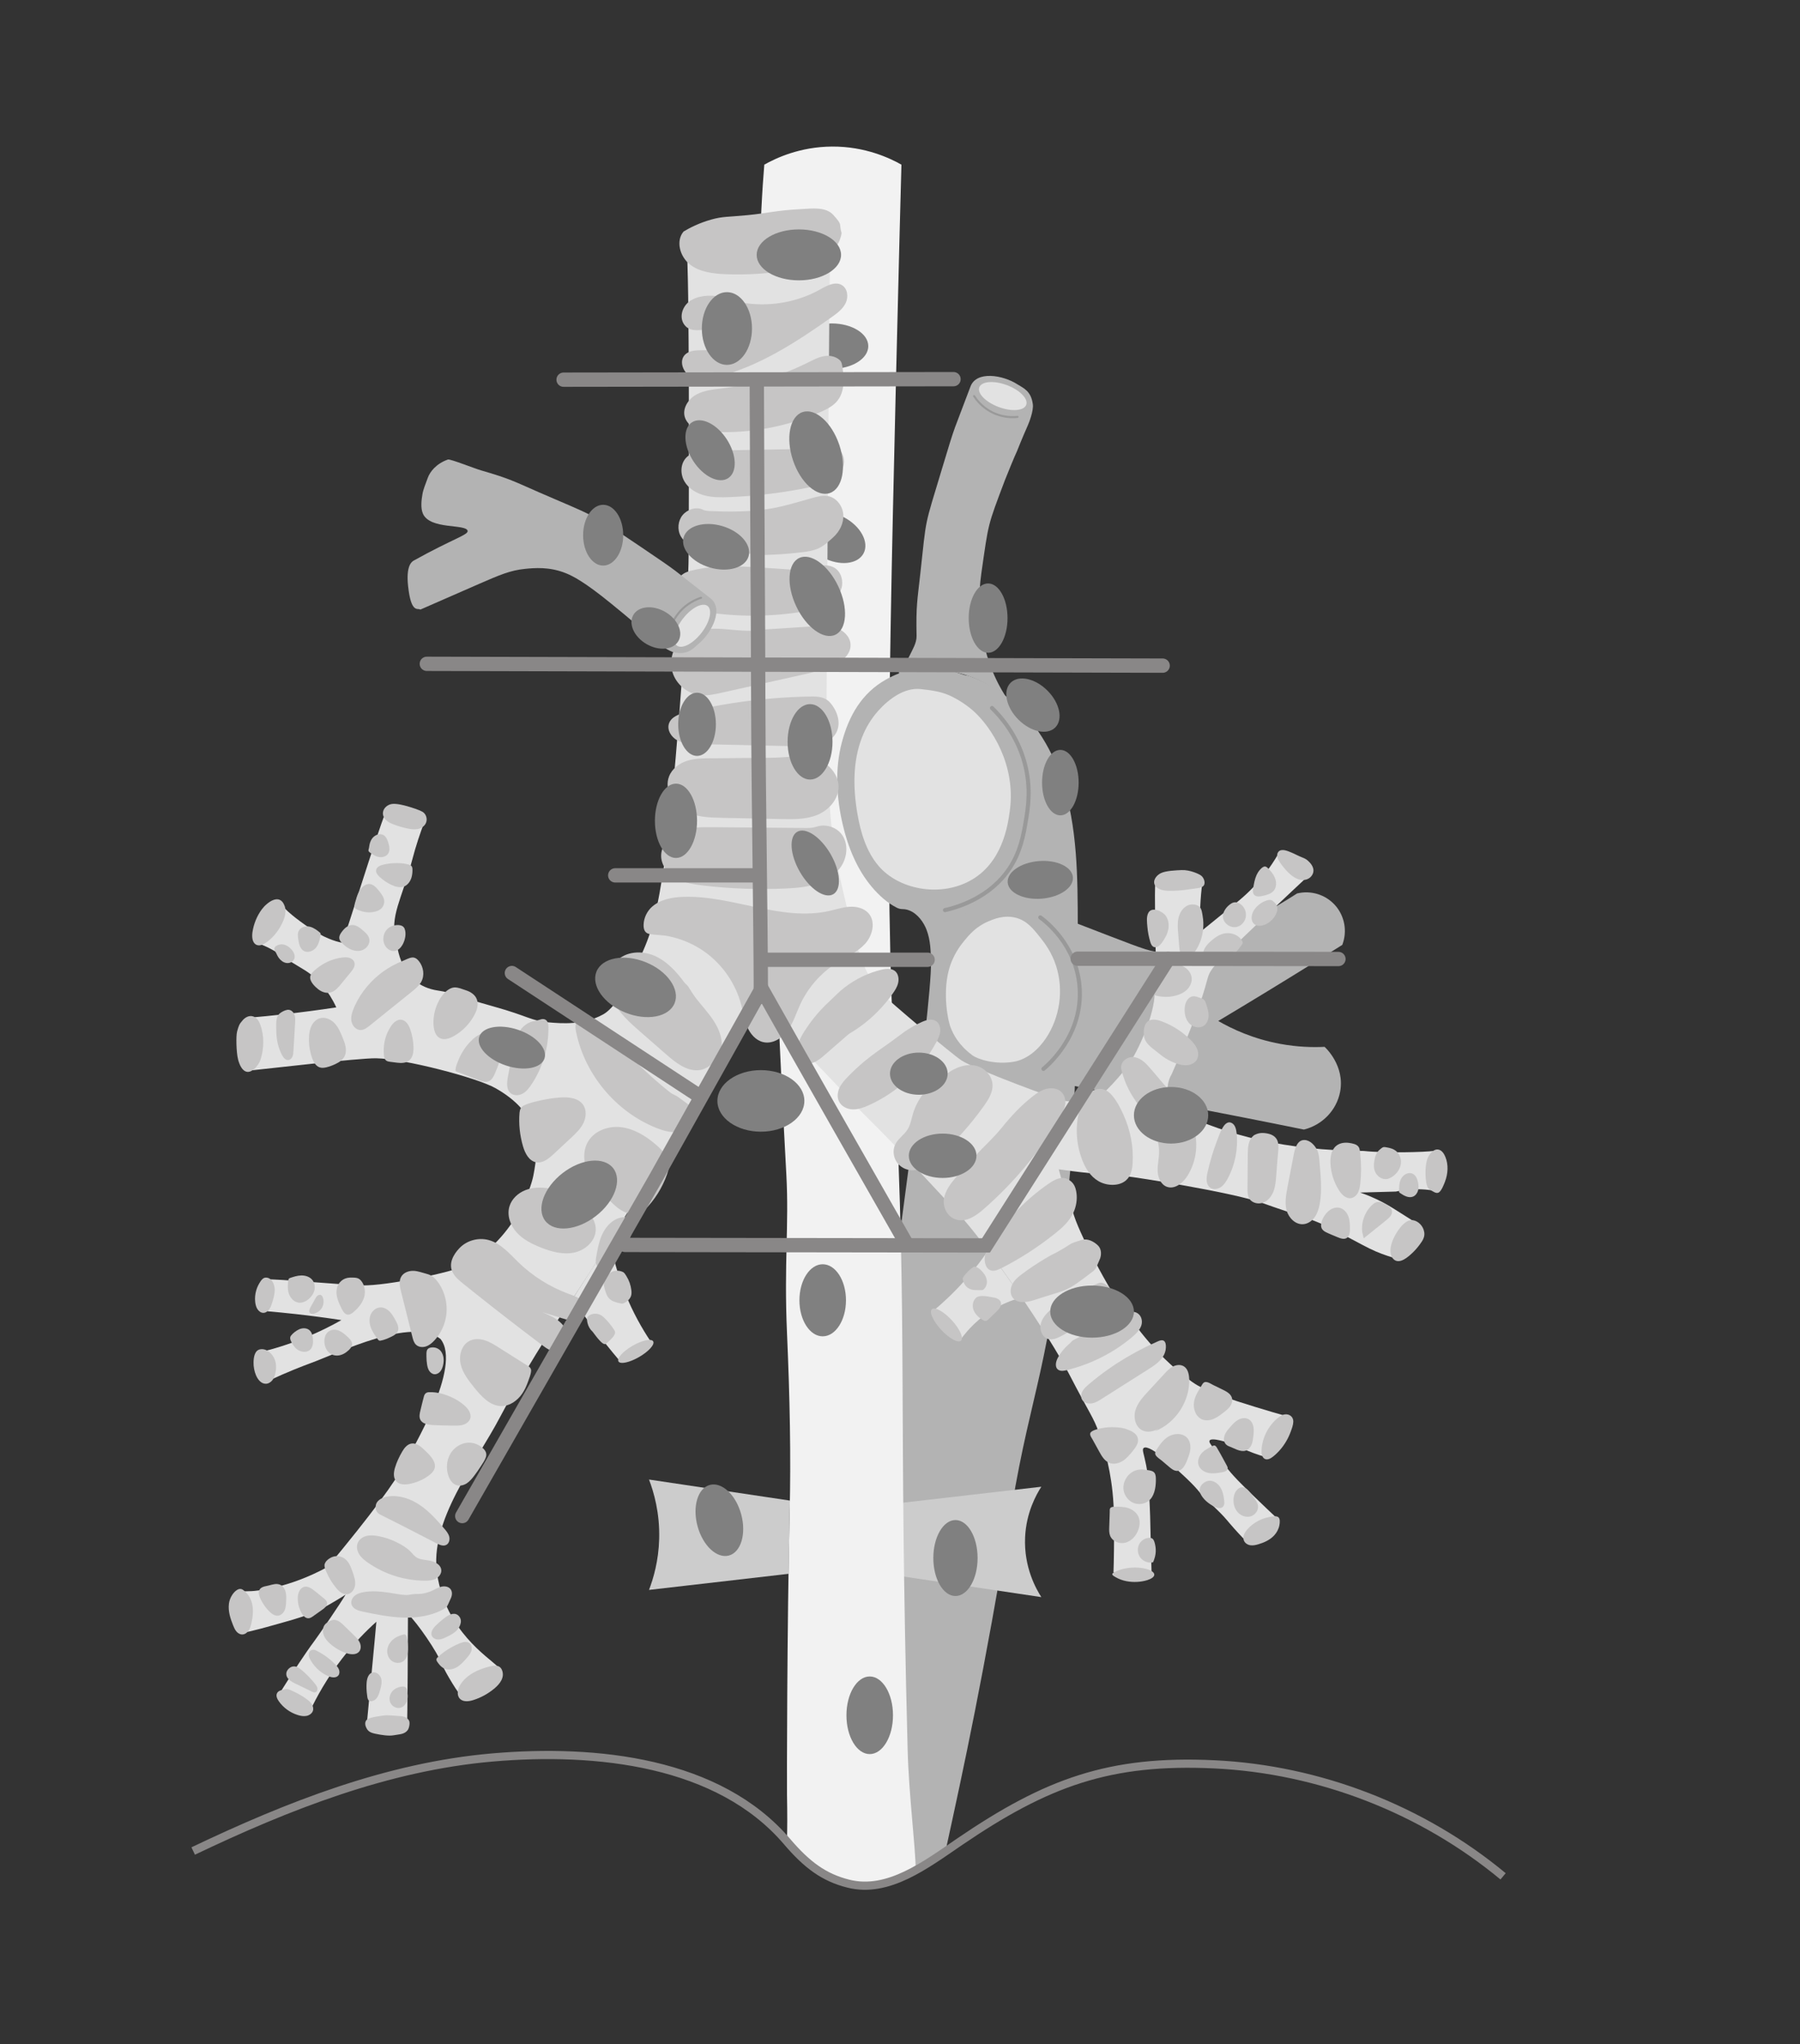 <?xml version="1.0" encoding="UTF-8"?>
<svg xmlns="http://www.w3.org/2000/svg" viewBox="0 0 880.86 1000">
  <rect x="0" y="0" width="880.86" height="1000" fill="#333333" stroke="none"/>
  <g>
    <path d="M379.54,465.46c-1.01-24.11-1.77-44.49-2.31-59.54-.81-22.89-1.73-51.52-2.59-84.57-.73-28.19-1.32-56.39-1.79-84.59-.46-28.2-.79-56.4-.98-84.6-.03-4.9-.19-11.46-.12-20.49,.19-21.9,1.33-39.62,2.27-51.12,5.55-3.13,17.33-8.76,33.17-8.85,16.28-.09,28.37,5.72,33.94,8.85-.22,7.87-.54,19.51-.89,33.58-5.09,203.93-7.63,305.9-2.41,411.39" fill="#f2f2f2"/>
    <path d="M450.3,281.27c3.21-29.34,1.82-22.46,10.74-52.14,7.11-23.66,5.09-16.5,13.88-40.03,2.92-7.83,15.82-5.64,22.87-1.15,3.07,1.96,6.79,3.25,7.65,9.85,.41,3.13-1.79,8.83-2.55,10.52-2.77,6.2-5.2,12.4-5.2,12.4,0,0-1.22,2.44-5.93,14.22-8.58,22.76-7.91,20.43-11.49,45.28-3.1,21.58,.82,44.72,13.3,62.6-1.72-2.47-5.15-4.58-7.62-6.22-2.74-1.82-5.64-3.37-8.67-4.65-6.06-2.56-12.58-4.02-19.16-4.28-3.28-.13-6.57,.04-9.82,.52-1.14,.17-8.16,2.34-8.44,.94-.13-.66,2.34-3.21,2.76-3.87,.93-1.43,1.75-2.93,2.49-4.47,1.48-3.1,3.5-6.25,3.43-9.68-.31-14.68,.38-17.31,1.76-29.84Z" fill="#b3b3b3"/>
    <path d="M479.24,189.46c1.11-2.95,7.14-3.42,13.48-1.05,6.34,2.37,10.58,6.69,9.47,9.65-1.11,2.95-7.14,3.42-13.48,1.05-6.34-2.37-10.58-6.69-9.47-9.65Z" fill="#e2e2e2"/>
    <path d="M476.68,193.76c1.09,1.7,3.81,5.45,8.86,7.97,5.42,2.7,10.4,2.43,12.4,2.21" fill="none" stroke="#999" stroke-linecap="round" stroke-miterlimit="10"/>
    <path d="M462.56,906.24c9.26-42.39,18.55-85.12,32.49-168.47,10.21-61.03,18.05-64.25,28.24-160.45,2.97-28.02,4.15-95.87,4.13-124.05-.02-24.15-.11-48.78-7.68-71.72-2.74-8.29-6.57-16.24-11.47-23.48s-11.37-14.29-18.8-19.54c-3.67-2.59-7.61-4.8-11.76-6.52-1.04-.43-2.1-.83-3.17-1.21-.96-.33-1.91-.37-2.86-.65-3.26-.96-6.27-2.32-9.65-2.93-3.13-.57-6.33-.78-9.52-.59-6.69,.39-13.16,2.55-18.98,5.83-11.78,6.64-18.05,17.57-21.54,30.64-3.48,13.06-2.67,26.98,.38,40.15,2.55,10.99,6.93,21.94,14.27,30.64,3.37,4,7.54,7.84,12.25,10.19,.91,.46,1.8,.66,2.81,.67,4.64,.06,8.28,3.6,10.47,7.46,.5,.87,.92,1.78,1.28,2.72,1.93,5.06,2.05,10.59,2.14,16.01,.39,21.88-20.07,169.43-23.87,194.79l-14.39,71.38c-19.22,104.21-15.49,73.71-32.21,163.79,10.12,15.46,26.25,25.46,44.32,21.61,13.61-2.9,22.14-7.72,33.12-16.28Z" fill="#b3b3b3"/>
    <path d="M421.83,360.75c-4.58,11.79-4.38,24.95-2.23,37.42,1.58,9.15,4.34,18.42,10.37,25.48,9.69,11.35,29.4,15.31,44.33,7.44,16.37-8.62,18.92-27.49,19.89-34.66,3.05-22.59-9.32-40.74-17.3-48.12-5.95-5.5-12.63-8.26-12.63-8.26-4.41-1.88-8.97-2.41-13.69-2.94-7.94-.88-15.58,4.84-20.64,10.45-3.47,3.85-6.23,8.36-8.1,13.19Z" fill="#e2e2e2"/>
    <path d="M462.44,445.24c5.86-1.33,21.97-5.86,31.64-20.49,5.37-8.12,6.77-16.36,7.91-23.01,1.1-6.44,2.68-16.32-.49-28.26-3.62-13.64-11.49-22.66-16.05-27.11" fill="none" stroke="#999" stroke-linecap="round" stroke-miterlimit="10" stroke-width="2"/>
    <path d="M648.2,512.13c-5.94,.29-13.35,.09-21.68-1.45-13.26-2.44-23.54-7.27-30.35-11.2,15.34-9.17,30.76-18.56,46.25-28.19,4.84-3.01,9.66-6.02,14.45-9.03,2.56-6.68,1.16-14.24-3.61-19.51-4.64-5.12-11.76-7.3-18.52-5.66-12.3,7.93-23.16,13.64-31.35,17.59-22.6,10.89-30.79,11.21-33.97,11.2-5.84-.02-9.3-1.4-26.78-8.11-14.51-5.57-26.34-10.16-34.28-13.25-1.63-.84-15.67-7.81-30.32-.74-10.74,5.18-15.09,14.66-16.18,17.26-2.68,3.61-4.63,9.84-6.2,18.92-.79,4.58-2.86,24.01,10.97,37.92,16.09,16.17,39.78,10.59,41.01,10.28,22.94,3.91,46.19,8.08,69.74,12.52,20.52,3.87,40.76,7.85,60.71,11.92,9.05-2.25,15.99-9.47,17.71-18.43,2.45-12.75-7.09-21.6-7.59-22.04Z" fill="#b3b3b3"/>
    <path d="M464.13,475.31c-2.74,11.23-.29,24.25,1.18,27.59,1.12,2.93,3.77,8.37,10.57,13.38,2.81,2.06,11.29,4.63,20.06,3.17,6.63-1.1,12.13-5.91,15.88-11.49,6.84-10.18,8.76-23.5,5.07-35.2-2.15-6.83-5.7-11.42-7.47-13.66-3.75-4.76-6.83-8.68-12.27-10.11-5.75-1.52-10.8,.62-13.52,1.77-5.98,2.53-9.39,6.59-11.76,9.48-1.66,2.03-5.81,7.17-7.73,15.07Z" fill="#e2e2e2"/>
    <path d="M510.62,522.91c1.54-1.23,19.62-16.19,17.68-40.23-1.67-20.71-16.91-32.2-19.21-33.87" fill="none" stroke="#999" stroke-linecap="round" stroke-miterlimit="10" stroke-width="2"/>
    <path d="M386.55,734.09c-.23,11.95-.45,23.9-.68,35.85-22.76,2.62-45.51,5.24-68.27,7.87,2.15-5.6,4.69-14.22,4.98-24.97,.34-12.82-2.67-23-4.98-29.03,22.98,3.43,45.96,6.86,68.94,10.29Z" fill="#ccc"/>
    <path d="M440.65,771.05c.23-11.95,.45-23.9,.68-35.85,22.76-2.62,45.51-5.24,68.27-7.87-2.51,3.88-7.4,12.62-7.95,24.73-.67,14.77,5.51,25.48,7.95,29.27-22.98-3.43-45.96-6.86-68.94-10.29Z" fill="#ccc"/>
    <path d="M437.83,525.51c6.29,127.02,1.84,158.22,6.34,330.44,.59,22.44,3.8,46.6,3.96,58.99-3.35,2.1-11.25,6.68-18.69,7.58-2.93,.36-5.01,.44-6.93,.31,0,0-11.58-2-16.04-4.34-4.7-2.46-10.43-8.04-21.34-17.58,.15-7.6,.2-12.48,0-22.94-.08-3.97,0-82.19,1.3-137.75,.66-28.08,.1-56.13-1.3-88.09-1.51-34.4,1.04-52.39-.32-77.5-1.44-26.52-3.37-64.11-5.26-109.16" fill="#f2f2f2"/>
  </g>
  <g id="level3P">
    <ellipse cx="407.01" cy="169.34" rx="17.9" ry="11.11" fill="gray"/>
    <ellipse cx="407.88" cy="262.91" rx="11.11" ry="16.67" transform="translate(-15.67 499.76) rotate(-62.02)" fill="gray"/>
  </g>
  <g>
    <path d="M483.63,611.66c-3.03,4.45-6.67,9.27-11.04,14.22-5.47,6.21-10.91,11.29-15.85,15.41,4.55,4.55,9.1,9.1,13.65,13.65,2.97-4.05,8.3-10.17,16.73-14.97,4.8-2.73,9.31-4.31,12.92-5.25" fill="#e2e2e2"/>
    <path d="M280.15,635.47c3.21,4.69,6.67,9.5,10.38,14.41,4.15,5.47,8.27,10.61,12.33,15.41,5.14-3.08,10.27-6.16,15.41-9.25-4-5.99-8.47-13.78-12.33-23.34-3.93-9.72-6.13-18.58-7.4-25.76" fill="#e2e2e2"/>
    <path d="M335.91,120.71c1.61,10.05,1.16,128.45,1.12,148.5-.06,32.93-8.52,130.41-10.72,145.21-3.54,23.81-5.41,35.98-10.72,48.73-10.6,25.46-17.1,31.27-20.47,33.13-9.62,5.32-20.37,4.4-26.31,3.9-9.08-.77-9.79-2.92-27.29-7.8-18.74-5.22-19.7-6.67-27.29-7.8-18.72-2.79-19.68-21.88-20.39-24.36-3.37-11.74,3-20.79,7.72-38.98,2.03-7.83,4.25-14.16,5.87-18.43-6.18-1.98-12.36-3.96-18.54-5.93-4.67,11.34-20.21,62.17-21.44,64.32-3.65-.68-9.14-2.56-15.73-7.05-6.71-4.58-12.46-9.11-14.41-12.3-4.27,6.66-7.5,12.68-11.77,19.35,2.49,.89,4.66,1.83,6.56,2.81,2.49,1.28,4.2,2.5,4.94,3,7.86,5.41,11.37,6.76,15.41,9.93,3.53,2.76,8.24,7.51,12.12,15.88-8.49,1.29-17.29,2.45-26.37,3.46-5.44,.6-10.8,1.12-16.06,1.57,.48,8.57,.96,17.15,1.44,25.72,6.08-.57,51.67-5.96,60.42-5.85,13.63,.17,49.43,9.49,58.47,14.62,21.36,12.11,21.69,27.06,18.52,42.88-1.36,6.77-9.7,31.09-33.13,43.85-5.93,3.23-38.8,10.08-50.68,9.75-10.05-.28-41.61-3.22-46.78-2.92l.47,15.59c4.6,.4,9.28,.86,14.05,1.39,7.63,.85,15.01,1.84,22.15,2.93-4.97,2.82-10.69,5.69-17.14,8.36-8.5,3.51-16.42,5.89-23.33,7.52,3.37,8.34,2.09,5.16,5.46,13.51,8.51-3.97,15.59-6.73,20.38-8.49,13.63-5,48.9-22.57,63.11-11.7,10.87,13.38-14.45,54.94-17.21,60.49q-6.68,13.41-37.93,51.02c-19.25,10.54-35.01,11.77-37.33,11.88-2.31,.11-4.24,.1-5.64,.08,.42,6.76,.85,13.52,1.27,20.28,3.47-.4,12.38-2.88,24.6-6.4,11.92-3.44,17.9-7.47,21.93-9.83,1.65-.97,2.98-1.82,3.88-2.42-2.26,3.96-13.33,20.13-15.51,23.03-3.96,5.27-10.46,15.24-13.82,20.6-1.22,1.95-2.24,3.55-2.91,4.61,4.85,3.1,9.7,6.2,14.55,9.3,3.53-7.58,8.64-16.76,16.04-26.3,5.72-7.38,11.53-13.31,16.72-17.97-.22,3.15-4.47,47.41-4.65,49.75,6.54,.73,13.09,1.45,19.63,2.18,.28-3.05,.49-49.15,.48-55.75,4.63,4.43,14.32,18.53,16.72,24.72,1.56,4.01,8.31,14.96,10.18,16.48,5.74-5.09,11.47-10.18,17.21-15.27-5.14-5.11-25.51-17.63-29.81-45.32-4.06-26.12,18.63-53.82,30.78-76.95,10.87-20.69,25.2-43.54,32.48-53.56,10.22-14.08,47.94-75.09,54.29-87.74,3.31-6.58,35.36-57.38,39.02-60.35,4.59,3.6,32.74,32.28,45.69,46.54,8.71,9.59,7.32,7.27,24.24,24.96,6.37,6.66,9.48,10.04,27.63,29.57,16.16,17.38,45.48,60.93,55.02,79.38,10.55,20.4,11.79,20.83,14.78,29.08,1.51,4.17,5.08,14.76,6.54,28.6,.9,8.48,.83,16.52,.73,28.12-.04,4.72-.15,8.65-.24,11.39,6.22,.32,12.44,.65,18.66,.97-.12-4.13-.3-10.43-.48-18.18-.25-10.27-.24-11.9-.48-16.24-.54-9.57-.8-14.36-1.7-18.91-1.15-5.85-2.17-7.73-1.21-8.48,2.85-2.22,16.47,10.64,20.6,14.54,7.99,7.55,5.93,7.21,12.6,13.09,.46,.41,2.64,2.49,4.2,4.05,2.87,2.88,3.57,4.02,6.93,7.79,1.24,1.39,3.14,3.48,5.59,5.98,6.3-4.52,8.25-7.24,14.56-11.76-2.52-2.37-6.12-5.77-10.42-9.94-7.57-7.34-9.62-9.57-11.39-11.63-5.33-6.2-1.95-3.56-8.73-12.36-1.14-1.48-2.1-2.68-1.7-3.39,.94-1.65,8.46,.64,12.85,2.42,2.88,1.18,4.25,2.07,8.48,3.64,2.13,.79,3.91,1.35,5.09,1.7,3.55-6.62,7.11-13.25,10.66-19.87-3.51-.99-8.62-2.46-14.78-4.36-7.1-2.19-10.92-3.38-16-5.33-7.16-2.76-10.83-4.01-15.03-7.03-19.71-14.18-30.65-32.33-31.75-33.45-5.78-5.86-22.24-36.55-25.81-47.63-2.25-6.98-3.89-9.62-6.54-19.15-.42-1.52-.75-2.78-.97-3.64,3.51,.52,8.99,1.26,15.75,1.94,7.7,.77,11.01,.84,17.21,1.45,4.79,.47,51.91,7.82,66.65,13.09,17.79,6.36,20.56,6.49,30.05,10.66,2.47,1.09,10.73,5.43,18.66,9.69,5.34,2.87,8.74,4.24,12.72,5.57,2,.67,3.69,1.15,4.85,1.45,2.99-5.9,5.98-11.8,8.97-17.69-3.72-2.34-7.43-4.69-11.15-7.03-3.17-2-6.88-4.02-11.15-5.82-1.75-.74-3.45-1.38-5.09-1.94,5.82-.16,11.63-.32,17.45-.48,3.91-.84,8.86-1.43,14.54-.97,1.91,.15,3.69,.41,5.33,.73l-1.45-19.63c-3.87,.56-23.09,1.17-34.17,0-38.4-.2-66.4-7.73-89.68-18.66-.89-.42-4.77-3.31-5.94-8.73-1.13-5.26,1.17-9.31,1.7-10.18,2.28-5.13,5.61-12.86,9.34-22.39,7.92-20.22,7.6-23.81,9.24-27.12,0,0,.79-1.43,1.83-2.77,4.06-5.2,44.7-43.08,47.27-45.49-5.31-3.1-10.61-6.2-15.92-9.3-1.4,2.4-3.51,5.71-6.41,9.4-4.8,6.1-9.79,10.71-14.11,14.11-5.65,4.58-11.29,9.17-16.94,13.75-1.12-3.98,0-19.48,.59-22.55,.05-.26-.14-.5-.41-.52-7.78-.44-14.66-.21-22.48-.68-.47,3.76,.08,28.21,.24,38.3,.05,2.98,.08,9.7-.73,18.18-.95,10.03-8.47,27.78-14.78,35.39-9.48,11.42-12.72,12.99-14.06,13.57-4.98,2.16-9.37,1.78-15.27,1.21-2.7-.26-43.69-15.5-50.17-19.75-5.19-3.41-36.05-29.54-39.02-32.72-9.61-10.3-12.63-23.06-18.66-48.6-2.4-10.14-5.63-23.82-6.79-42.17-1.06-16.87-1.68-30.96-1.7-37.33-.02-10.67,1.33-231.68,1.93-238.63-23.88-2.09-46.17-.75-70.53,1.35Z" fill="#e2e2e2"/>
    <path d="M411.84,114.02c-.76,5.38-4.59,9.95-9.22,12.79-4.63,2.83-10.02,4.14-15.37,5.11-10.67,1.94-21.55,2.68-32.38,2.21-6.09-.27-12.53-1.05-17.32-4.81-4.8-3.76-6.98-11.44-3.02-16.07,3-1.79,7.54-4.14,13.39-5.8,5.84-1.65,8.17-1.25,17.89-2.2,10.22-1,13.7-2.29,26.21-2.96,5.45-.3,12.16-1.19,15.8,2.88,4.72,5.28,2.54,3.69,4.02,8.86Z" fill="#c6c5c5"/>
    <path d="M336.98,160.67c2.59,1.37,5.73,.7,8.66,.7s6.46,1.3,6.85,4.2c.32,2.33-1.69,4.43-3.92,5.18-2.22,.76-4.64,.55-6.99,.63s-4.88,.54-6.48,2.26c-2.92,3.14-.77,8.73,3.06,10.65,3.83,1.92,8.42,1.21,12.58,.17,20.6-5.14,38.83-16.98,56.16-29.25,2.69-1.91,5.48-3.95,6.93-6.92s.99-7.13-1.85-8.82c-3.29-1.95-7.36,.29-10.7,2.16-5.32,2.98-11.13,5.06-17.12,6.2-6.04,1.15-12.25,1.36-18.35,.61-2.83-.35-5.62-.9-8.35-1.73-1.8-.54-3.56-1.22-5.4-1.6-4.67-.97-10.68-.53-14.64,2.31-3.81,2.73-5.49,8.68-1.79,12.29,.39,.39,.84,.72,1.33,.97Z" fill="#c6c5c5"/>
    <path d="M403.38,174.23c-2.85,.46-5.44,1.86-8.02,3.14-13.08,6.52-27.27,10.8-41.78,12.61-4.39,.55-8.95,.92-12.83,3.05-3.88,2.14-6.86,6.66-5.66,10.91,.78,2.75,3.15,4.83,5.79,5.92,2.64,1.09,5.55,1.33,8.4,1.46,17.83,.77,35.82-2.58,52.17-9.72,3.09-1.35,6.22-2.91,8.34-5.53,2.52-3.12,3.15-7.19,3.02-11.09-.07-2.07-.34-4.13-.68-6.16-.28-1.65-.71-2.44-2.12-3.37-1.94-1.27-4.36-1.6-6.62-1.23Z" fill="#c6c5c5"/>
    <path d="M347.84,220.46c-4.33,.08-9.16,.37-12.11,3.53-2.81,3.01-2.88,7.94-.81,11.5s5.89,5.84,9.87,6.88,8.16,.99,12.28,.82c13.66-.55,27.27-2.27,40.64-5.12,3.75-.8,7.58-1.74,10.69-3.98,4-2.89,6.07-8,3.55-12.53-1.73-3.1-4.77-3.1-7.93-2.69-5.12,.66-10.18,.75-15.34,.85l-19.26,.35-19.18,.35-2.4,.04Z" fill="#c6c5c5"/>
    <path d="M347.52,269.05c.42,.04,.84,.08,1.26,.12l15.83,1.47c1.32,.12,2.64,.24,3.96,.37,.95,.09,1.83,.43,2.77,.47,2.62,.1,5.29-.06,7.91-.19,5.06-.24,10.1-.7,15.12-1.39,6.44-.88,8.65-2.71,13.45-7.1,3.07-2.8,5.15-6.88,4.87-11.03s-3.24-8.17-7.3-9.03c-2.76-.59-5.61,.25-8.33,1.02-11.24,3.15-18.28,5.49-29.93,6.2-6.08,.37-12.18,.4-18.26,.1-1.68-.08-3.39,.04-4.92-.72-3.31-1.65-7.68-.07-9.93,2.69s-2.68,7.06-.92,10.24c1.44,2.61,4.09,4.38,6.9,5.36,2.42,.84,4.97,1.17,7.52,1.42Z" fill="#c6c5c5"/>
    <path d="M408.27,277.72c-2.54-1.48-5.98-1.43-8.74-.6-1.3,.39-2.48,1.1-3.78,1.49-1.99,.59-4.08,.32-6.11,.19l-15.86-1.05c-3.44-.23-6.88-.45-10.33-.58-4.98-.19-9.98-.2-14.94,.27-2.46,.23-4.91,.58-7.33,1.07-1.21,.25-2.42,.53-3.61,.86-1.75,.48-2.87,.99-4.31,2.21-2.53,2.15-4.18,5.58-3.49,8.83,.58,2.73,2.69,4.94,5.14,6.26s5.24,1.89,7.98,2.36c16.83,2.88,34.15,2.89,50.99,.03,3.71-.63,7.45-1.42,10.77-3.19s6.2-4.65,7.19-8.28-.31-7.97-3.56-9.87Z" fill="#c6c5c5"/>
    <path d="M369.68,308.24l28.34-1.82c3.74-.24,7.59-.47,11.14,.73s6.77,4.18,7.06,7.91c.42,5.34-4.9,9.28-9.89,11.22-4.6,1.79-9.44,2.87-14.26,3.94-13.08,2.91-26.15,5.82-39.23,8.73-3.36,.75-6.8,1.5-10.22,1.14-6.2-.66-11.78-5.32-13.55-11.3s.4-12.92,5.25-16.84c5.43-4.39,13.04-4.73,20.01-4.2s14.13,1.71,20.81-.34" fill="#c6c5c5"/>
    <path d="M336.02,348.39c-3.51,.84-7.52,2.21-8.66,5.59-1.06,3.18,1.17,6.69,4.17,8.26s6.53,1.68,9.92,1.76l48.97,1.1c3.52,.08,7.09,.15,10.49-.72s6.68-2.84,8.31-5.91c2.58-4.85,.45-10.79-2.96-14.69-2.42-2.77-5.69-3.07-9.2-3.03-6.29,.07-12.59,.4-18.86,.91-6.72,.55-13.42,1.34-20.08,2.38s-13.28,2.31-19.85,3.82c-.76,.17-1.51,.35-2.27,.53Z" fill="#c6c5c5"/>
    <path d="M347.79,370.95c-3.92,.03-7.91,.07-11.66,1.29s-7.27,3.82-8.73,7.62c-2.38,6.2,1.67,13.46,7.28,16.68s12.31,3.43,18.72,3.56l29.11,.6c5.91,.12,12.01,.21,17.51-2.06s10.31-7.52,10.34-13.69c.02-4.32-2.39-8.17-5.58-10.75-3.79-3.06-8.47-4.21-13.21-4.17-4,.03-8,.5-12,.63s-8.21,.11-12.32,.15l-17.28,.14-2.19,.02Z" fill="#c6c5c5"/>
    <path d="M348.81,404.67c-5.46-.05-11.09-.07-16.12,2.04s-9.36,6.91-9.14,12.36c.18,4.58,3.52,8.57,7.54,10.75s8.67,2.88,13.22,3.41c13.3,1.56,26.73,2.03,40.11,1.43,5.15-.23,10.35-.64,15.25-2.26s9.51-4.57,12.22-8.95,3.2-10.31,.44-14.66c-2.04-3.2-5.73-4.92-9.46-4.92-1.36,0-2.58,.34-3.87,.72-1.76,.51-3.51,.5-5.33,.48l-28.74-.26-16.12-.14Z" fill="#c6c5c5"/>
    <path d="M319.2,443.5c4.1-3.55,9.8-4.57,15.21-4.75,24.04-.8,47.89,12.18,71.37,6.91,3.3-.74,6.54-1.83,9.91-2.05s7.02,.61,9.28,3.11c3.73,4.13,2.08,11.01-1.7,15.09s-9.1,6.29-13.81,9.26c-7.77,4.89-14.07,12.07-17.91,20.41-1.96,4.27-3.32,8.87-6.08,12.67s-7.45,6.74-12.02,5.66c-3.64-.86-6.32-4.04-7.79-7.48s-1.99-7.19-2.94-10.8c-2.68-10.21-8.98-19.43-17.52-25.64-5.37-3.9-11.61-6.59-18.11-7.9-3.02-.61-6.09-.54-9.11-1.03-2.5-.41-3.11-2.37-3.02-4.7,.12-3.31,1.74-6.6,4.24-8.77Z" fill="#c6c5c5"/>
    <path d="M320.15,467.53c-6.07-2.61-13.87-2.14-18.44,2.63-4.76,4.96-4.7,13.1-1.72,19.3s8.3,10.89,13.48,15.41l12.63,11.02c4.5,3.92,9.68,8.09,15.63,7.68,2.9-.2,4.82-1.66,7.14-3.17,.43-.28,.92-.45,1.33-.77,1.14-.89,1.83-2.56,2.28-3.9,1.02-3.07,.92-6.49,0-9.57-1.41-4.74-4.47-8.78-7.62-12.59-1.43-1.73-2.89-3.43-4.26-5.21s-2.53-3.75-3.77-5.67c-.4-.62-.96-1.01-1.46-1.53-.68-.7-1.23-1.56-1.83-2.33-1.29-1.64-2.65-3.24-4.13-4.73-2.67-2.7-5.74-5.07-9.25-6.58Z" fill="#c6c5c5"/>
    <path d="M393.69,504.44c-1.55,2.43-3,5.07-3.27,8.02s.94,6.25,3.44,7.38c3.18,1.44,6.62-1.04,9.32-3.39,3.84-3.35,7.69-6.69,11.53-10.04,.88-.77,1.75-1.21,2.71-1.82,1.46-.91,2.88-1.88,4.27-2.92,2.78-2.06,5.41-4.35,7.87-6.85,2.66-2.7,5.12-5.63,7.33-8.77,1.09-1.54,2.14-3.17,2.6-5.04s.23-4.07-1-5.47c-1.73-1.97-4.63-1.74-7.07-1.16-6.51,1.55-12.72,4.56-18.17,8.75-2.7,2.08-4.99,4.56-7.49,6.87-2.66,2.45-5.15,5.11-7.44,7.98-1.65,2.06-3.19,4.22-4.63,6.47Z" fill="#c6c5c5"/>
    <path d="M414.88,526.8c-1.55,1.6-3.08,3.29-4.04,5.33s-1.27,4.51-.34,6.56c1.14,2.54,3.97,3.93,6.68,4.04s5.36-.87,7.86-1.98c13.95-6.2,25.82-17.25,33.17-30.92,.89-1.65,1.72-3.38,1.9-5.25s-.44-3.93-1.95-4.99c-2.02-1.42-4.76-.63-7.01,.36-2.97,1.32-5.82,2.92-8.5,4.79-2.18,1.52-4.25,3.2-6.41,4.74-4.41,3.15-8.92,6.14-13.09,9.63-2.89,2.41-5.65,4.98-8.28,7.69Z" fill="#c6c5c5"/>
    <path d="M446.71,545.04c-.72,2.5-1.14,5.16-2.48,7.36-1.75,2.88-4.89,4.66-6.25,7.76-1.17,2.63-.77,5.91,.82,8.29,1.59,2.37,4.26,3.83,7,4.03,4.95,.38,9.41-2.97,13.21-6.35,8.39-7.46,15.97-15.94,22.57-25.22,2.17-3.06,4.33-6.53,4.12-10.35-.24-4.22-3.53-7.8-7.36-8.98-3.83-1.18-8-.27-11.58,1.59-3.47,1.81-6.33,4.58-9.58,6.75-3.13,2.09-5.73,5.24-7.66,8.56-1.19,2.05-2.13,4.26-2.8,6.56Z" fill="#c6c5c5"/>
    <path d="M468.24,575.46c-2.86,3.35-5.72,6.95-6.33,11.13-.61,4.18,1.82,9.05,6.43,10.15,4.8,1.14,9.37-2.03,12.88-5.1,15-13.08,27.65-28.28,37.35-44.86,1.26-2.15,2.48-4.38,2.75-6.8s-.61-5.09-2.86-6.51c-2.03-1.29-4.8-1.32-7.13-.58s-4.29,2.15-6.14,3.6c-5.73,4.51-10.52,9.7-14.97,15.21-3.92,4.86-8.65,9.12-12.96,13.7-3.1,3.29-6.11,6.64-9.03,10.06Z" fill="#c6c5c5"/>
    <path d="M528.93,540.76c-2.89,8.74-2.63,18.23,.73,26.85,1.54,3.94,3.88,7.88,7.9,10.23s10.03,2.6,13.44-.37c2.49-2.16,3.08-5.42,3.27-8.45,.24-3.99-.02-8-.77-11.95s-1.98-7.86-3.66-11.61c-1.49-3.31-3.24-6.75-5.69-9.63-1.76-2.07-4.2-3.63-7.32-2.99-3.96,.82-6.21,3.55-7.45,6.69-.16,.4-.3,.81-.44,1.22Z" fill="#c6c5c5"/>
    <path d="M558.85,543.14c4.31,6.25,8.52,13.18,8.36,20.77-.06,3.08-.86,6.14-.69,9.22s1.62,6.41,4.51,7.47c3.82,1.39,7.79-1.81,9.98-5.23,4.77-7.43,5.73-17.17,2.51-25.39-2.27-5.79-6.37-10.64-10.41-15.37l-9.74-11.43c-2.18-2.55-4.6-5.26-7.88-5.96-3.58-.76-7.72,2.23-6.73,6.09,1.21,4.72,2.91,8.89,5.51,13.04,1.45,2.31,3.03,4.55,4.58,6.8Z" fill="#c6c5c5"/>
    <path d="M519.55,576.28c-2.34,.17-4.52,1.52-6.59,2.94-10.52,7.24-20.01,16.97-27.84,28.55-1.29,1.91-2.57,3.94-3.06,6.39s0,5.4,1.67,6.74c1.83,1.48,4.21,.55,6.22-.46,9.2-4.64,18.07-10.36,26.46-17.08,3.37-2.69,6.76-5.68,8.83-10.03,1.36-2.87,2.02-6.43,1.54-9.76-.38-2.65-1.14-4.4-2.89-5.81-1.31-1.05-2.78-1.59-4.33-1.48Z" fill="#c6c5c5"/>
    <path d="M500.48,623.03c-1.82,1.34-3.64,2.79-4.81,4.76s-1.54,4.62-.38,6.6c2.07,3.52,7.11,2.85,10.88,1.59,16.81-5.58,14.44-3.09,28.65-13.98,1.99-1.53,2.07-3.23,3.2-5.52s1.12-5.39-.68-7.15c-2.11-2.07-5.23-3.59-8.01-2.73-6.88,2.13-4.01,1.4-10.31,4.98-5.9,3.36-1.77,.71-7.63,4.19-3.75,2.23-7.39,4.65-10.91,7.26Z" fill="#c6c5c5"/>
    <path d="M514.22,640.67c-2.21,1.92-4.28,4.22-4.92,7.07s.65,6.3,3.42,7.23c2.37,.79,4.9-.4,7.09-1.6,11.97-6.53,7.81-5.03,18.55-13.44,1.64-1.29,3.31-2.65,4.32-4.48s1.48-4.55-.11-5.91c-2.78-2.39-3.84-2.26-5.26-1.67-1.79,.74-3.62,1.32-5.29,2.29-5.04,2.93-7.89,3.95-9.32,4.66-2.24,1.11-6.21,3.89-8.48,5.85Z" fill="#c6c5c5"/>
    <path d="M547.99,643.69l-.49,.27c-1.47,.8-2.96,1.57-4.44,2.35s-2.98,1.66-4.52,2.36l-9.13,4.77-2.28,1.19c-.73,.38-1.52,.72-2.2,1.17-.41,.27-.64,.69-.99,1.01-1.22,1.09-2.41,2.15-3.46,3.38-1.1,1.29-2.06,2.69-2.86,4.16-1.06,1.96-1.56,4.81,.51,5.91,1.16,.62,2.62,.35,3.92,.03,11.86-2.93,22.92-8.52,31.92-16.14,1.92-1.62,3.81-3.44,4.56-5.72s0-5.15-2.34-6.24c-2.59-1.22-5.68,.17-8.19,1.52Z" fill="#c6c5c5"/>
    <path d="M532.76,677.27c-1.19,1.02-2.39,2.09-3.1,3.45s-.83,3.1,.09,4.34c1.01,1.36,3.02,1.78,4.75,1.45s3.24-1.28,4.7-2.21l22.39-14.19c2.79-1.77,5.66-3.61,7.45-6.3,.89-1.34,1.43-2.9,1.5-4.49,.05-1.08,0-3.08-1.3-3.54-1.19-.42-2.77,.51-3.8,.97-1.63,.72-3.24,1.48-4.84,2.26-6.42,3.16-12.58,6.81-18.38,10.91-3.27,2.31-6.43,4.76-9.46,7.35Z" fill="#c6c5c5"/>
    <path d="M565.12,700.21c10.19-3.96,17.28-14.79,16.83-25.72-.1-2.3-.67-4.86-2.63-6.07-1.59-.98-3.71-.74-5.37,.12s-2.96,2.27-4.23,3.65l-7.93,8.59c-2.56,2.77-5.2,5.69-6.21,9.33s.19,8.19,3.64,9.73c2.03,.91,4.43,.61,6.46-.29s3.76-2.33,5.47-3.75" fill="#c6c5c5"/>
    <path d="M551.88,699.42c2.16,.72,4.45,2.02,4.95,4.24,.51,2.26-1.04,4.41-2.5,6.2-1.45,1.78-2.94,3.58-4.87,4.82s-4.42,1.83-6.55,.99c-2.36-.92-3.76-3.3-4.98-5.52l-3.23-5.86c-.72-1.31-2.11-2.92-.42-4.01,1.5-.97,3.6-1.37,5.32-1.68,1.94-.36,3.92-.48,5.89-.38s4.57,.3,6.39,1.2Z" fill="#c6c5c5"/>
    <path d="M554.8,719.75c-3.38,1.64-5.53,5.56-4.95,9.27,.45,2.85,2.51,5.43,5.24,6.38s6.01,.16,7.92-2.01c2.27-2.58,2.72-6.86,2.63-10.17-.03-1.2-.21-2.55-1.3-3.25-.98-.63-2.32-.69-3.43-.89-2.09-.37-4.18-.28-6.11,.66Z" fill="#c6c5c5"/>
    <path d="M550.78,737.41c2.59,.54,5.12,2.02,6.25,4.41,.99,2.1,.78,4.6-.05,6.77-1.07,2.81-3.28,5.32-6.18,6.1s-6.41-.56-7.53-3.35c-.55-1.36-.5-2.87-.45-4.34l.17-4.85c.03-.81,.06-1.62,.08-2.42,.02-.55-.09-1.31,.19-1.82,.5-.93,2.12-.75,3-.79,1.55-.07,3,.09,4.52,.28Z" fill="#c6c5c5"/>
    <path d="M557.63,755.18c-1.18,2.03-1.06,4.75,.3,6.67s3.88,2.94,6.19,2.5c.29-.05,.75-1.65,.84-1.93,.23-.69,.4-1.39,.5-2.11,.21-1.45,.17-2.94-.13-4.38-.2-.96-.48-2.38-1.23-3.09s-2.06-.55-2.97-.31c-1.44,.39-2.74,1.35-3.49,2.64Z" fill="#c6c5c5"/>
    <path d="M610.5,748.07c-1.34,1.48-2.51,3.57-1.82,5.48,.48,1.33,1.8,2.18,3.13,2.4s2.69-.09,3.99-.47c2.84-.84,5.67-2.11,7.74-4.34,1.27-1.37,2.21-3.13,2.56-5.02,.21-1.12,.47-3.29-.67-4-1.24-.76-3.66-.11-4.97,.18-1.76,.38-3.47,1.03-5.06,1.9-1.82,1-3.49,2.31-4.91,3.88Z" fill="#c6c5c5"/>
    <path d="M551.37,773.56c3.3,.62,7.01,.42,10.08-.54,1.71-.54,3.36-1.45,3.42-2.61,.07-1.36-2.01-2.4-4.1-2.92-3.33-.83-7.14-.81-10.52-.09-1.72,.37-3.36,.92-4.74,1.64-.59,.31-1.32,.68-1.19,1.2s1.03,.98,1.6,1.32c1.52,.91,3.4,1.61,5.45,2Z" fill="#c6c5c5"/>
    <path d="M617.36,709.24c-.1,1.66,.15,3.63,1.47,4.41,1.32,.78,2.93-.08,4.15-1.05,2.57-2.04,4.78-4.63,6.49-7.58,.86-1.47,1.59-3.03,2.18-4.66,.54-1.48,1.22-3.25,1.25-4.86,.04-3-2.95-4.27-5.19-3.28-2.72,1.2-5.17,3.92-6.85,6.51-2,3.07-3.27,6.72-3.5,10.51Z" fill="#c6c5c5"/>
    <path d="M603.64,733.51c-.11,2.31,.58,4.71,2.15,6.4s4.09,2.56,6.3,1.89,3.89-3,3.53-5.28c-.22-1.41-1.1-2.6-1.91-3.73-.9-1.24-1.79-2.53-2.84-3.65-1.86-2-4.12-2.18-5.87,.15-.9,1.2-1.3,2.73-1.37,4.22Z" fill="#c6c5c5"/>
    <path d="M597.11,727.5c1.24,1.91,1.7,4.22,1.96,6.48,.13,1.1,.17,2.37-.61,3.16-1,1.01-2.7,.64-3.98,.04-2.85-1.35-6.16-3.96-7.24-7.04s2.57-6.19,5.48-5.7c1.82,.3,3.41,1.55,4.39,3.06Z" fill="#c6c5c5"/>
    <path d="M588.56,710.39c-1.73,1.66-2.79,4.26-1.97,6.51,.74,2.05,2.86,3.34,5,3.72s4.34,0,6.49-.37c1.16-.2,2.6-.69,2.71-1.86,.05-.53-.22-1.03-.47-1.5l-2.39-4.39c-.57-1.05-1.15-2.1-1.77-3.12-.38-.62-1.04-2.19-1.86-2.23s-2.26,.93-2.99,1.32c-.99,.53-1.94,1.15-2.75,1.93Z" fill="#c6c5c5"/>
    <path d="M571.67,702.86c2.92-1.81,7.22-1.91,9.43,.73,1.25,1.5,1.61,3.58,1.39,5.52s-.95,3.77-1.68,5.58c-.9,2.23-2.3,4.84-4.71,4.9-1.51,.04-2.82-1-3.97-1.98l-3.53-3c-.96-.81-2.58-1.74-3.13-2.9-.46-.98,.2-1.96,.7-2.78,.69-1.11,1.44-2.21,2.28-3.21,.93-1.1,1.99-2.1,3.21-2.86Z" fill="#c6c5c5"/>
    <path d="M584.32,685.81c-.58,3.45,.92,7.52,4.21,8.69,1.77,.63,3.77,.34,5.49-.41s3.24-1.9,4.72-3.05c1.17-.9,2.35-1.81,3.2-3.01s1.33-2.75,.93-4.16c-.57-1.99-2.61-3.11-4.47-4.01l-4.57-2.23c-1.13-.55-2.65-1.65-3.98-1.52-.94,.1-1.39,.93-1.81,1.67-.66,1.16-1.41,2.27-2.05,3.44-.78,1.44-1.41,2.97-1.68,4.59Z" fill="#c6c5c5"/>
    <path d="M602.05,698.09c1.16-1.31,2.34-2.65,3.87-3.5s3.48-1.16,5.01-.33c1.36,.73,2.17,2.23,2.46,3.74s.12,3.08-.05,4.61c-.16,1.41-.32,2.84-.87,4.15s-1.56,2.49-2.91,2.92c-2.62,.82-5.72-1.27-8.12-2.12-2.25-.79-2.94-3.01-2.2-5.27,.53-1.62,1.7-2.94,2.81-4.2Z" fill="#c6c5c5"/>
    <path d="M590.88,573.7c-.56,2.54-.82,5.7,1.27,7.26,1.48,1.1,3.65,.85,5.2-.15s2.58-2.62,3.45-4.25c3.6-6.72,5.14-14.53,4.37-22.12-.2-1.93-.7-4.46-2.78-5.23-1.82-.67-3.27,1.11-4.08,2.49-1.21,2.07-2.02,4.46-2.86,6.7s-1.69,4.7-2.41,7.09c-.82,2.71-1.54,5.45-2.15,8.22Z" fill="#c6c5c5"/>
    <path d="M613.31,555.7c-2.44,2.02-2.66,5.63-2.69,8.8l-.14,16.8c-.01,1.77,0,3.64,.94,5.14,1.38,2.17,4.48,2.82,6.87,1.86s4.07-3.2,4.97-5.62,1.1-5.02,1.29-7.58l.62-8.16c.18-2.31,.58-4.73,.39-7.05-.27-3.22-2.42-4.84-5.46-5.39-1.14-.21-2.3-.32-3.46-.16-.62,.08-1.24,.24-1.82,.48-.22,.09-1.5,.62-1.5,.9Z" fill="#c6c5c5"/>
    <path d="M630.06,580.81c-.72,3.77-1.44,7.7-.41,11.39s4.4,7.04,8.22,6.69c2.24-.2,4.25-1.65,5.54-3.49s1.97-4.06,2.39-6.27c.84-4.61,.79-9.27,.47-13.93-.16-2.33-.36-4.67-.56-7-.16-1.87-.27-3.67-1.07-5.39-1.1-2.37-3.41-5-6.23-5.1-3.7-.13-4.75,4.41-5.31,7.23-1.04,5.29-2.04,10.58-3.06,15.88Z" fill="#c6c5c5"/>
    <path d="M654.01,560.48c-2.47,1.92-3.07,5.41-2.93,8.54,.2,4.68,1.65,9.3,4.15,13.26,1.33,2.11,3.45,4.24,5.92,3.86,1.49-.23,2.72-1.37,3.41-2.71s.93-2.86,1.11-4.36c.54-4.66,.54-9.39,.02-14.05-.14-1.27-.12-2.99-.92-4.06-.92-1.24-2.98-1.59-4.39-1.81-2.18-.34-4.58-.07-6.37,1.32Z" fill="#c6c5c5"/>
    <path d="M697.73,570.85c-.24,2.56-.16,5.13,.24,7.67,.21,1.36,.63,2.86,2,3.61,1.4,.77,2.96,2.07,4.24,1.17s2.41-3.88,2.92-5.22c1.47-3.81,1.77-8.33,.16-12.16-.54-1.28-1.45-2.97-3.1-3.47-1.92-.58-3.61,1.03-4.49,2.25-1.34,1.83-1.78,4.02-1.97,6.13Z" fill="#c6c5c5"/>
    <path d="M681.8,615.87c2.91,3.07,7.39-.99,9.73-3.27,1.57-1.53,3-3.29,4.27-5.22,.86-1.31,1.43-2.73,1.19-4.47-.43-3.18-2.99-5.54-5.41-5.95-3.26-.55-6.16,2.99-8.03,5.96s-4.25,8.08-2.49,11.84c.2,.42,.45,.79,.74,1.11Z" fill="#c6c5c5"/>
    <path d="M655.74,590.92c1.97,.55,3.43,2.31,4.13,4.24s.75,4.02,.74,6.07c0,1.67-.22,3.63-1.66,4.46-1.32,.77-2.98,.17-4.39-.43-1.93-.83-3.93-1.57-5.81-2.52-1.12-.56-2.05-1.43-2.22-2.73-.36-2.74,1.91-6.31,4-7.86,1.47-1.1,3.4-1.73,5.22-1.22Z" fill="#c6c5c5"/>
    <path d="M667.35,605.81l11.02-8.86c.82-.66,1.65-1.33,2.22-2.22s.83-2.03,.42-3c-.69-1.63-3.27-2.88-4.84-3.46s-2.93-.25-4.19,.78c-3.04,2.49-4.95,6.4-5.37,10.28-.12,1.09-.12,2.19,0,3.28,.03,.3,.77,3.17,.74,3.19Z" fill="#c6c5c5"/>
    <path d="M673.1,573.58c1.04,2.11,3.43,3.63,5.74,3.2,.76-.14,1.47-.48,2.14-.88,2.19-1.33,3.95-3.5,4.46-6.01s-.34-5.35-2.38-6.91c-1.23-.94-2.75-1.37-4.25-1.63-.73-.13-1.52-.37-2.16-.04-.49,.25-.98,.71-1.41,1.06-1.79,1.43-2.4,3.67-2.75,5.86-.29,1.8-.22,3.7,.61,5.36Z" fill="#c6c5c5"/>
    <path d="M684.67,583.17c-.03-2.23-.04-4.57,1.01-6.55s3.53-3.37,5.56-2.45c1.58,.72,2.35,2.53,2.69,4.24,.27,1.31,.37,2.69,.02,3.98s-1.22,2.49-2.46,3c-2.17,.89-4.56-.5-6.49-1.84" fill="#c6c5c5"/>
    <path d="M576.17,520.43c1.66,.52,3.42,.88,5.14,.65s3.43-1.11,4.33-2.6c.95-1.57,.88-3.59,.2-5.29s-1.9-3.13-3.19-4.43c-4.03-4.06-8.96-7.21-14.33-9.17-2.44-.89-5.7-1.49-7.44,.97-1.22,1.72-1.36,4.61-.99,6.64,.7,3.81,4.88,6.14,7.6,8.43,2.55,2.14,5.5,3.8,8.68,4.8Z" fill="#c6c5c5"/>
    <path d="M575.26,487.1c2.06-.53,4.07-1.44,5.59-2.93s2.51-3.6,2.33-5.72c-.25-2.91-2.67-5.32-5.45-6.23s-5.82-.56-8.64,.21c-2.22,.61-4.49,1.58-5.79,3.47-1.59,2.31-1.62,6.1-.59,8.67,.95,2.38,3.8,2.81,6.06,3.03s4.38,.04,6.49-.51Z" fill="#c6c5c5"/>
    <path d="M582.07,488.1c-1.66,1.26-2.28,3.48-2.35,5.56-.09,2.61,.6,5.36,2.46,7.19s5.05,2.39,7.13,.82c1.49-1.13,2.15-3.1,2.14-4.97s-.59-3.69-1.17-5.47c-.26-.82-.56-1.74-1.24-2.3-.6-.49-1.37-.62-2.08-.87-1.7-.59-3.26-1.19-4.89,.05Z" fill="#c6c5c5"/>
    <path d="M580.85,443.13c-2.25,1.19-3.63,3.62-4.16,6.1s-.33,5.06-.12,7.6l.51,6.23c.09,1.11,.18,2.23,.61,3.25s1.26,1.94,2.34,2.18c1.79,.4,3.42-1.09,4.49-2.57,2.42-3.34,3.87-7.35,4.26-11.46,.2-2.06,.13-4.15-.22-6.19-.23-1.35-.43-3.58-1.48-4.58-1.6-1.52-4.38-1.56-6.24-.58Z" fill="#c6c5c5"/>
    <path d="M578.39,425.65c-2.85,.13-7.92,.31-10.36,1.53-2.44,1.22-4.06,3.87-2.8,5.97,.66,1.09,1.97,1.84,3.37,2.22s2.91,.44,4.39,.43c3.12-.01,6.23-.28,9.28-.79,2.25-.38,6.2-.35,6.99-2.12,.58-1.31-.09-3.23-1.19-4.3s-5.95-3.1-9.69-2.93Z" fill="#c6c5c5"/>
    <path d="M571.72,454.65c-.46,2.42-1.71,4.61-3.16,6.6-.94,1.29-2.46,2.64-3.94,2.02-.98-.41-1.43-1.53-1.74-2.55-.71-2.38-1.18-4.84-1.39-7.32-.18-2.1-.58-4.94,.49-6.86,1.77-3.2,6.98-.7,8.54,1.52,1.33,1.89,1.63,4.37,1.21,6.6Z" fill="#c6c5c5"/>
    <path d="M625.65,416.66c-.61,.65-.76,1.66-.58,2.55s.65,1.69,1.14,2.45c1.22,1.88,2.64,3.62,4.22,5.17,1.28,1.26,2.71,2.42,4.35,3.09s3.56,.83,5.18,.09c1.63-.73,2.91-2.48,2.8-4.36s-1.5-3.51-2.79-4.66c-.87-.78-1.9-1.21-2.97-1.63-1.75-.7-3.4-1.63-5.14-2.34s-4.67-2.03-6.22-.37Z" fill="#c6c5c5"/>
    <path d="M614.91,428.11c-.89,1.97-1.26,4.13-1.62,6.26-.19,1.12-.34,2.39,.37,3.28,.94,1.19,2.77,.97,4.25,.64,1.99-.45,4.13-.98,5.43-2.56,1.44-1.75,1.4-4.37,.49-6.45-.76-1.74-2.05-3.3-3.41-4.61-.51-.5-1.08-.93-1.83-.71-.81,.24-1.55,1.02-2.09,1.64-.66,.75-1.19,1.61-1.6,2.51Z" fill="#c6c5c5"/>
    <path d="M613.52,445.5c-1.87,3.23-1.05,6.69,1.75,7.31,1.38,.3,3.13-.03,4.77-.94,2.41-1.34,4.46-3.92,4.95-6.25,.53-2.49-.83-3.82-2.3-4.99-1.27-1.02-4.16,.2-5.96,1.46-1.29,.9-2.45,2.09-3.21,3.4Z" fill="#c6c5c5"/>
    <path d="M609.52,449.13c-.52,1.99-2.09,3.72-4.07,4.28-2.98,.84-6.44-1.36-6.94-4.42-.46-2.8,1.82-5.64,4.1-7.03,2.42-1.47,5.09,.21,6.32,2.46,.77,1.42,1,3.14,.59,4.71Z" fill="#c6c5c5"/>
    <path d="M599.86,456.55c-2.74,.33-4.98,1.86-6.86,3.46-1.89,1.62-3.62,3.47-4.11,5.63s.59,4.67,3.1,5.62c1.58,.59,3.47,.49,5.09-.02s3.01-1.4,4.27-2.35c2.42-1.83,4.47-3.96,6.05-6.28,.32-.47,.83-1.03,.73-1.59-.09-.49-.51-1.04-.8-1.46-.68-.96-1.71-1.76-2.92-2.3-1.37-.61-2.98-.9-4.55-.71Z" fill="#c6c5c5"/>
    <path d="M336.49,540.07c-1.57-1.13-3.12-2.29-4.69-3.44-1.15-.84-2.51-1.17-3.62-2.03-3.05-2.35-5.99-4.87-8.87-7.42-8.65-7.66-16.33-16.2-24.34-24.5-1.83-1.89-3.77-3.86-6.28-4.65s-5.75,.05-6.74,2.5c-.55,1.35-.31,2.88-.02,4.31,4.24,20.8,19.46,39.03,39.17,46.92,4.02,1.61,8.5,2.82,12.65,1.59,4.04-1.19,7.81-5.86,6.3-10.23-.19-.56-.64-.9-1.1-1.24-.81-.61-1.65-1.21-2.47-1.81Z" fill="#c6c5c5"/>
    <path d="M254.64,503.89c-2.43,3.36-3.25,7.59-4,11.66l-2.09,11.25c-.52,2.8-.84,6.2,1.36,8.02,1.6,1.32,4.02,1.19,5.84,.2s3.13-2.69,4.28-4.41c5.49-8.2,8.45-18.09,8.35-27.96-.01-1.14-.09-2.46-.89-3.35-.71-.79-1.89-.95-2.85-.61-2.25,.8-4.59,.84-6.68,2.13-1.29,.79-2.42,1.84-3.31,3.07Z" fill="#c6c5c5"/>
    <path d="M273.96,536.92c4.16-.31,9.01,.12,11.39,3.55,1.81,2.6,1.52,6.22,.1,9.06s-3.79,5.06-6.11,7.22l-8.37,7.79c-2.4,2.23-5.31,4.63-8.55,4.08-3.52-.6-5.48-4.39-6.48-7.82-1.54-5.29-2.19-10.97-1.7-16.46,.14-1.6,.68-2.79,2.17-3.54,2.4-1.2,5.27-1.81,7.87-2.41,3.18-.73,6.42-1.23,9.67-1.47Z" fill="#c6c5c5"/>
    <path d="M326.99,567.99c.42,1.35,.62,2.68,.23,4.03-1.92,6.67-5.37,12.9-10.01,18.07-1.5,1.67-3.22,3.28-5.37,3.92s-3.79-.19-5.68-.89c-3.06-1.15-5.48-3.49-7.78-5.74-3.94-3.87-7.9-7.87-10.33-12.83s-3.09-11.1-.37-15.9c3.1-5.47,10.02-7.96,16.26-7.21,6.24,.74,11.86,4.18,16.67,8.22,2.72,2.29,5.34,4.94,6.39,8.33Z" fill="#c6c5c5"/>
    <path d="M268.69,581.39c-3.83-.63-7.85-.59-11.47,.8s-6.79,4.26-7.91,7.97c-1.35,4.46,.46,9.42,3.61,12.86s7.45,5.58,11.78,7.29c5.14,2.03,10.73,3.58,16.15,2.49s10.49-5.51,10.68-11.03c.16-4.77-3.07-8.22-5.82-11.71-2.3-2.92-5.35-4.73-8.74-6.22-2.64-1.16-5.43-1.99-8.27-2.45Z" fill="#c6c5c5"/>
    <path d="M265.47,658.17c2.02,1.52,4.29,3.11,6.81,2.93,3.15-.23,5.54-3.41,5.59-6.56s-1.81-6.1-4.23-8.12-5.38-3.27-8.29-4.5l9.62,2.96c2.13,.66,4.32,1.32,6.54,1.14s4.5-1.41,5.27-3.5c.84-2.3-.41-4.93-2.29-6.49s-4.28-2.33-6.57-3.19c-8.95-3.34-17.21-8.53-24.08-15.16-4.45-4.29-8.69-9.4-14.66-11.02-5.1-1.39-10.8,.18-14.43,4.03-2.98,3.15-5.4,7.63-3.19,11.86,1.19,2.27,3.19,3.91,5.15,5.48,2.43,1.96,4.87,3.91,7.32,5.85,4.89,3.88,9.8,7.74,14.74,11.56s9.87,7.59,14.84,11.34c.62,.46,1.23,.93,1.85,1.39Z" fill="#c6c5c5"/>
    <path d="M300.87,596.79c-3.04,1.71-5.19,4.7-6.53,7.91s-1.95,6.68-2.56,10.11c-.19,1.09-.38,2.22-.13,3.3s1.06,2.11,2.16,2.26c.91,.12,1.79-.36,2.56-.87,4.2-2.74,7.72-6.5,10.25-10.83,1.27-2.17,2.29-4.49,3.03-6.89,.5-1.62,1.92-4.73-.17-5.67-2.71-1.22-6.09-.75-8.62,.67Z" fill="#c6c5c5"/>
    <path d="M196.23,624.79c-1.11,2.12-.55,4.68,.02,7l5.54,22.19c.35,1.41,.75,2.9,1.81,3.89,1.24,1.17,3.18,1.37,4.81,.84s2.98-1.67,4.14-2.92c4.21-4.52,6.43-10.83,5.97-16.99-.37-4.89-2.45-10.21-6.03-13.67-1.05-1.02-2.29-1.57-3.69-1.94-2.02-.54-4.19-1.35-6.28-1.47-2.4-.13-5.12,.81-6.29,3.05Z" fill="#c6c5c5"/>
    <path d="M244.1,659.24c-2.18-1.38-4.38-2.76-6.84-3.54s-5.23-.87-7.52,.3c-3.92,2-5.29,7.19-4.28,11.48s3.84,7.88,6.6,11.31c3.47,4.32,7.7,9.01,13.24,9.08,4.14,.05,7.92-2.67,10.25-6.1,1.2-1.76,2.08-3.72,2.8-5.72,.6-1.68,1.44-3.63,1.56-5.43s-1.78-2.52-3.05-3.32l-6.05-3.82-6.71-4.24Z" fill="#c6c5c5"/>
    <path d="M124.89,637c.15,1.26,.47,2.52,1.15,3.54s1.75,1.76,2.89,1.73c1.21-.02,2.31-.9,3.02-2.01s1.09-2.42,1.46-3.71c.5-1.74,1-3.5,1.04-5.32,.07-2.86-1.5-6.34-4.46-6.21-1.06,.05-1.84,.88-2.45,1.77-.92,1.32-1.66,2.81-2.13,4.4-.55,1.87-.75,3.87-.52,5.82Z" fill="#c6c5c5"/>
    <path d="M125.36,672.98c.86,1.98,2.49,3.99,4.68,3.98,1.27,0,2.45-.73,3.23-1.71s1.21-2.2,1.48-3.42c.48-2.16,.51-4.46-.23-6.55-.98-2.79-3.91-5.75-7.18-5.18-2.78,.49-3.2,4.01-3.26,6.26s.37,4.54,1.27,6.63Z" fill="#c6c5c5"/>
    <path d="M141.22,632.43c.65,2.35,2.49,4.53,4.91,4.84,1.79,.23,3.58-.6,4.95-1.77,1.35-1.15,2.41-2.68,2.8-4.41s.04-3.65-1.1-5.01c-1.3-1.54-3.44-2.17-5.45-2.1-1.84,.06-3.64,.62-5.37,1.22-.73,.25-.79,.57-.89,1.33-.12,.94-.22,1.89-.22,2.84,0,1.03,.1,2.07,.37,3.07Z" fill="#c6c5c5"/>
    <path d="M154.25,635.39c.3-.54,.6-1.09,1.07-1.48s1.15-.6,1.71-.36c.52,.23,.82,.77,1,1.3,.7,2.01,.21,4.4-1.24,5.97-.95,1.03-3.08,2.33-4.56,1.79-1.86-.68-.35-2.93,.21-3.95l1.8-3.26Z" fill="#c6c5c5"/>
    <path d="M145.09,659.88c1.87,1.62,4.97,2.1,6.73,.37,1.32-1.31,1.48-3.38,1.32-5.23-.14-1.58-.52-3.27-1.73-4.3-1.37-1.17-3.46-1.12-5.1-.37-1.41,.65-2.99,1.86-3.94,3.11s.14,2.93,.81,4.07c.51,.87,1.13,1.69,1.9,2.36Z" fill="#c6c5c5"/>
    <path d="M165.92,651c1.56,.66,2.86,1.81,4.12,2.95,.93,.84,1.98,1.85,2.22,3.13s-.57,2.46-1.5,3.34c-1.57,1.49-3.47,2.66-5.69,2.74-4.77,.17-7.2-4.88-6.05-9.09,.87-3.17,3.97-4.32,6.9-3.08Z" fill="#c6c5c5"/>
    <path d="M165.35,628.86c-.84,1.8-.84,3.9-.38,5.83s1.34,3.73,2.22,5.52c.65,1.33,1.57,2.84,3.04,2.94,.98,.06,1.87-.55,2.63-1.17,2.62-2.15,4.91-4.95,5.55-8.28,.51-2.62-.26-6.23-2.52-7.92-.75-.56-1.66-.7-2.57-.74-1.46-.07-3-.11-4.38,.44-1.57,.62-2.89,1.85-3.6,3.38Z" fill="#c6c5c5"/>
    <path d="M181.74,650.13c-.87-2.05-1.23-4.4-.53-6.51s2.61-3.9,4.84-4.01c1.72-.09,3.37,.8,4.59,2.02s2.07,2.75,2.9,4.25c.92,1.66,1.86,3.61,1.13,5.36-.53,1.28-1.82,2.06-3.07,2.66-1.67,.8-3.6,1.68-5.44,1.97-.7,.11-.96-.24-1.35-.76-.55-.75-1.1-1.5-1.6-2.28-.55-.86-1.06-1.76-1.46-2.7Z" fill="#c6c5c5"/>
    <path d="M227.05,687.38c1.98,1.66,3.86,4.17,3.05,6.62-.48,1.45-1.83,2.48-3.28,2.96s-3.01,.49-4.54,.48c-3.47-.02-6.94-.11-10.41-.28-2.39-.12-5.24-.57-6.23-2.75-.61-1.35-.27-2.92,.09-4.37,.57-2.28,1.08-4.57,1.7-6.84,.38-1.38,1.1-2.07,2.54-2.13,3.84-.16,7.93,1.01,11.37,2.64,2.04,.97,3.97,2.19,5.7,3.65Z" fill="#c6c5c5"/>
    <path d="M215.77,661.06c1.51,1.95,1.6,4.69,.99,7.08-.27,1.04-.67,2.07-1.37,2.88s-1.76,1.37-2.83,1.27c-1.07-.1-2.01-.83-2.58-1.75s-.82-1.98-.99-3.05c-.2-1.26-.3-2.53-.3-3.81,0-.97-.11-2.29,.29-3.21,.63-1.46,3.07-1.49,4.33-1.1,.96,.3,1.85,.88,2.47,1.68Z" fill="#c6c5c5"/>
    <path d="M228.85,705.79c-3.53,.26-6.8,2.49-8.55,5.58s-2.02,6.91-.97,10.29c.66,2.14,2.02,4.28,4.17,4.93,1.65,.5,3.49,.01,4.93-.93s2.57-2.31,3.61-3.68c1.12-1.47,2.18-2.99,3.18-4.55,.9-1.41,1.98-2.9,2.53-4.49,.94-2.73-1.2-4.58-3.37-5.84-1.66-.97-3.62-1.44-5.54-1.3Z" fill="#c6c5c5"/>
    <path d="M212.8,717.75c-.24,1.8-1.68,3.18-3.15,4.24-2.8,2.01-6.04,3.38-9.43,4-2.15,.39-4.64,.38-6.17-1.17-1.73-1.74-1.42-4.48-.8-6.64,.81-2.82,2.13-5.58,3.61-8.11,1.06-1.82,2.65-3.8,4.93-3.92,2.51-.13,4.65,1.97,6.32,3.57,2.03,1.95,5.11,4.91,4.69,8.02Z" fill="#c6c5c5"/>
    <path d="M213.62,755.02c1.5,.77,3.3,1.55,4.79,.76,1.37-.73,1.82-2.58,1.42-4.08s-1.44-2.74-2.45-3.92c-3.58-4.16-7.27-8.33-11.8-11.42s-10.08-5.05-15.52-4.3c-2.43,.34-5.52,1.51-6.12,4.21-.46,2.07,.28,3.76,2.13,4.69,5.68,2.84,11.35,5.71,17,8.62l10.55,5.45Z" fill="#c6c5c5"/>
    <path d="M185.03,751.47c-1.88-.34-3.82-.52-5.67-.06s-3.6,1.66-4.31,3.43c-.74,1.81-.28,3.94,.76,5.59s2.61,2.9,4.21,4.02c8.1,5.67,17.95,8.8,27.84,8.84,1.79,0,3.65-.1,5.26-.89s2.93-2.42,2.84-4.21c-.11-2.24-2.17-3.6-4.09-4.28-2.4-.85-5.08-.6-7.41-1.65-1.56-.7-2.47-2.11-3.64-3.28-1.91-1.9-4.36-3.33-6.76-4.51-2.85-1.41-5.89-2.43-9.02-2.99Z" fill="#c6c5c5"/>
    <path d="M164.45,776.8c1.41,1.72,3.36,3.42,5.56,3.11,2.1-.3,3.55-2.44,3.77-4.56s-.48-4.2-1.18-6.21c-.86-2.48-1.84-5.13-3.98-6.66-1.53-1.09-3.54-1.46-5.36-.99-1.78,.47-4.39,2.21-4.47,4.28-.04,1.11,.51,2.25,.94,3.25,.57,1.32,1.22,2.61,1.96,3.85,.82,1.37,1.74,2.69,2.76,3.92Z" fill="#c6c5c5"/>
    <path d="M112.02,784.64c-.45,3.59,.71,7.14,2.04,10.46,.42,1.06,.88,2.13,1.6,3s1.77,1.52,2.9,1.51c1.25-.02,2.4-.85,3.12-1.92s1.07-2.33,1.35-3.58c.72-3.18,1.07-6.52,.31-9.66-.64-2.69-2.16-5.01-4.34-6.61-2.06-1.51-4.23,.66-5.4,2.46-.85,1.3-1.4,2.8-1.59,4.34Z" fill="#c6c5c5"/>
    <path d="M233.82,817.22c-3.31,1.46-6.4,3.64-8.41,6.72-1.36,2.08-2.1,5.09-.49,6.96,1.55,1.81,4.35,1.53,6.59,.83,3.86-1.2,7.49-3.21,10.61-5.86,2.5-2.13,4.94-5.25,3.57-8.77-1.02-2.61-3.44-2.47-5.72-1.92-2.09,.51-4.17,1.17-6.14,2.04Z" fill="#c6c5c5"/>
    <path d="M135.55,828.38c-.6,1.24,.06,2.7,.85,3.84,2.22,3.21,5.59,5.65,9.39,6.82,1.36,.42,2.82,.68,4.21,.4s2.72-1.2,3.14-2.51c.35-1.1,.03-2.33-.61-3.3s-1.57-1.73-2.52-2.43c-1.92-1.4-3.99-2.61-6.16-3.61-1-.46-2.12-1.07-3.22-1.25-.81-.13-1.68,.23-2.47,.39-1.05,.22-2.13,.65-2.61,1.65Z" fill="#c6c5c5"/>
    <path d="M192.77,848.9c2.58-.49,5.17-.37,6.75-2.51,.7-.95,1.15-3.33,.74-4.42-.38-1-1.35-1.71-2.39-2.06s-2.17-.41-3.27-.46c-2.28-.1-4.83-.53-7.1-.15-.68,.11-6.48,.68-7.97,1.99-.95,.83-.95,2.3-.49,3.45,.93,2.35,2.22,2.92,4.78,3.46s6.39,1.19,8.95,.7Z" fill="#c6c5c5"/>
    <path d="M192.38,826.99c-1.51,1.45-2.19,3.79-1.45,5.74s3.01,3.28,5.03,2.73c1.94-.52,3.2-2.52,3.48-4.52,.14-.98,.08-1.98-.07-2.96-.11-.73-.18-1.72-.67-2.32-.81-1-2.77-.49-3.78-.16-.94,.31-1.82,.8-2.54,1.49Z" fill="#c6c5c5"/>
    <path d="M183.98,831.15c1.06-1.09,1.53-2.61,1.95-4.07,.56-1.91,1.12-3.93,.61-5.85s-2.51-3.6-4.4-3c-1.85,.59-2.53,2.84-2.71,4.78-.19,2.13-.07,4.24,.22,6.35,.15,1.1,.25,2.78,1.66,2.9,.96,.08,2.01-.44,2.66-1.11Z" fill="#c6c5c5"/>
    <path d="M193.1,801.48c-1.77,1.22-3.15,3.1-3.52,5.22s.38,4.47,2.08,5.79,4.33,1.41,5.97,0c1.52-1.31,1.93-3.48,2-5.49,.06-1.97-.12-3.95-.55-5.86-.12-.52-.22-1.27-.8-1.48-.67-.25-1.77,.24-2.41,.46-.98,.33-1.92,.78-2.77,1.37Z" fill="#c6c5c5"/>
    <path d="M225.11,803.89c1.44-.57,3.16-1.03,4.45-.17,1.22,.81,1.52,2.55,1.09,3.94s-1.42,2.54-2.39,3.64c-1.4,1.59-2.83,3.2-4.65,4.28s-4.12,1.56-6.07,.74c-1.2-.5-2.14-1.44-2.91-2.46s-1.64-1.95-.54-3.01c2.02-1.94,4.36-3.59,6.8-4.96,1.36-.76,2.77-1.44,4.22-2.02Z" fill="#c6c5c5"/>
    <path d="M213.31,795.2c-1.38,1.37-2.77,3.33-1.97,5.1,.55,1.21,1.99,1.82,3.32,1.77s2.58-.62,3.78-1.2c1.6-.77,3.21-1.57,4.54-2.74,1.94-1.71,3.64-5.02,1.72-7.36s-4.73-1.02-6.69,.43c-1.66,1.22-3.23,2.56-4.69,4Z" fill="#c6c5c5"/>
    <path d="M158.48,800.1c.64,1.61,1.82,2.94,3.12,4.08,2.29,2.03,5,3.6,7.9,4.57,2.15,.72,4.91,.95,6.31-.83,.95-1.21,.88-2.97,.24-4.37s-1.76-2.5-2.86-3.58l-4.79-4.68c-1.38-1.35-3.41-3.23-5.55-2.78-.94,.2-1.91,.79-2.72,1.27-.98,.58-1.65,1.49-1.94,2.58-.33,1.22-.18,2.56,.29,3.73Z" fill="#c6c5c5"/>
    <path d="M160.69,820.02c1.65,.7,3.88,1.01,4.94-.43,.59-.8,.59-1.91,.24-2.84s-1.02-1.69-1.71-2.41c-1.62-1.69-3.41-3.2-5.35-4.51-.95-.65-1.94-1.24-2.95-1.78-.88-.47-1.89-1.14-2.93-.95-1.94,.35-2.19,2.55-1.48,4.03,.9,1.87,2.13,3.58,3.59,5.05,1.62,1.62,3.54,2.94,5.65,3.84Z" fill="#c6c5c5"/>
    <path d="M152.48,827.49c.6,.29,1.29,.59,1.92,.37,.74-.26,1.08-1.17,.95-1.94s-.61-1.43-1.09-2.05c-1.97-2.51-4.2-4.82-6.65-6.86-1.25-1.04-2.84-2.15-4.56-1.69-1.37,.37-2.7,1.69-2.91,3.12-.48,3.3,3.89,4.95,6.17,6.05l6.16,2.99Z" fill="#c6c5c5"/>
    <path d="M131.85,788.39c1.16,1.14,2.63,2.2,4.25,2.02,1.47-.17,2.66-1.38,3.23-2.74s.64-2.89,.7-4.37c.07-1.55,.13-3.12-.28-4.62s-1.38-2.91-2.82-3.47c-1.7-.66-3.58-.04-5.25,.39-1.35,.35-3.16,.5-4.22,1.52-1.88,1.82-.06,5.1,.97,6.86,.94,1.62,2.1,3.09,3.42,4.41Z" fill="#c6c5c5"/>
    <path d="M145.72,781.39c.12-2.13,1.06-4.55,3.13-5.08,1.86-.47,3.67,.81,5.16,2.01l4.33,3.49c.78,.63,1.62,1.36,1.73,2.36,.15,1.35-1.09,2.41-2.2,3.2l-4.01,2.85c-.97,.69-2.02,1.6-3.29,1.44-2.31-.29-3.64-3.61-4.24-5.49-.5-1.58-.62-3.14-.62-4.79Z" fill="#c6c5c5"/>
    <path d="M196.7,791.32c4.91,.2,9.89-.21,14.6-1.67,1.73-.53,3.43-1.2,5.03-2.04,1.1-.58,2.23-1.25,2.79-2.41s1.03-2.26,1.54-3.38c.62-1.37,.79-3.13-.18-4.39-1-1.31-2.91-1.58-4.51-1.2s-3.02,1.28-4.52,1.97c-1.56,.72-3.22,1.2-4.92,1.45-1.57,.23-3.15,.06-4.71,.27-1.03,.14-1.99,.43-3.05,.39-2.83-.09-5.67-.76-8.47-1.16-4.11-.59-8.31-.99-12.42-.24-1.54,.28-3.11,.75-4.31,1.76s-1.97,2.66-1.56,4.18c.63,2.3,3.38,3.15,5.72,3.63,6.27,1.29,12.57,2.58,18.97,2.84Z" fill="#c6c5c5"/>
    <path d="M231,508.76c1.87-1.79,4.2-3.38,6.79-3.34,3.95,.06,6.92,4.06,7.28,8s-1.2,7.76-2.73,11.4c-.7,1.67-1.56,3.5-3.24,4.18-1.62,.65-3.43,.01-5.05-.63l-6.19-2.44-3.04-1.2c-.68-.27-2.01-.42-1.93-1.29,.16-1.74,.94-3.61,1.61-5.2,.71-1.69,1.58-3.31,2.61-4.84,.56-.84,1.17-1.65,1.82-2.43,.34-.4,.68-.79,1.04-1.17,.16-.17,1.04-.85,1.04-1.04Z" fill="#c6c5c5"/>
    <path d="M212.19,501.81c.19,2.34,.95,4.92,3.02,6.02,2.11,1.12,4.71,.25,6.79-.91,4.29-2.4,7.87-6.06,10.17-10.41,1.25-2.35,2.12-5.16,1.17-7.65-.89-2.31-3.09-3.68-5.35-4.4-1.78-.57-3.72-1.48-5.63-1.39s-3.87,1.57-5.15,2.99c-1.79,1.98-3.08,4.5-3.93,7.01-.94,2.8-1.33,5.79-1.09,8.74Z" fill="#c6c5c5"/>
    <path d="M191.32,502.04c1.17-1.72,2.93-3.39,5-3.19,2.31,.22,3.72,2.62,4.47,4.81,.95,2.76,1.48,5.66,1.56,8.57,.07,2.45-.32,5.21-2.27,6.69-1.61,1.22-3.78,1.19-5.69,.97-1.11-.13-2.21-.28-3.32-.42-.64-.08-1.33-.17-1.89-.5-1.35-.8-1.32-2.85-1.38-4.22-.1-2.11,.12-4.24,.65-6.29,.59-2.28,1.55-4.47,2.88-6.42Z" fill="#c6c5c5"/>
    <path d="M173.23,492.99c-.89,2.08-1.62,4.35-1.24,6.58s2.22,4.35,4.49,4.34c1.67,0,3.12-1.11,4.42-2.16l20.55-16.54c1.77-1.42,3.58-2.9,4.69-4.88,1.76-3.15,1.12-7.26-1.07-10.04-.88-1.11-2-2.05-3.49-1.86s-2.94,1.05-4.34,1.6c-3.4,1.32-6.63,3.04-9.6,5.17s-5.66,4.62-8.01,7.41-4.32,5.85-5.86,9.14c-.19,.41-.38,.83-.56,1.25Z" fill="#c6c5c5"/>
    <path d="M151.23,506.94c.13-1.81,.45-3.64,1.29-5.26s2.23-3,3.97-3.52c2.57-.77,5.4,.48,7.24,2.42s2.9,4.49,3.92,6.97c1.17,2.85,2.34,6.1,1.1,8.92-.85,1.92-2.66,3.18-4.51,4.04s-4.06,1.75-6.11,1.88c-3.86,.23-5.25-3.95-6.07-7-.73-2.74-1.01-5.61-.82-8.44Z" fill="#c6c5c5"/>
    <path d="M116.03,504.65c-.59,2.06-.42,10.19,.48,13.67,.67,2.61,2.07,5.86,4.62,6.06,2.35,.19,5.42-3.04,6.38-6.06,1.75-5.5,1.84-11.6-.12-17.01-.7-1.94-1.93-3.74-3.86-4.16-1.74-.38-3.45,.52-4.68,1.87-1.87,2.06-2.03,2.84-2.83,5.63Z" fill="#c6c5c5"/>
    <path d="M123.55,456.02c-.32,2.15-.16,4.83,1.55,5.99,1.56,1.04,3.52,.22,5.02-.82,2.7-1.86,5.01-4.38,6.76-7.33s3.69-7.02,2.41-10.64c-2.35-6.61-8.66-1.75-11.18,1.66-2.34,3.17-3.95,7.04-4.56,11.13Z" fill="#c6c5c5"/>
    <path d="M199.61,394.5c-2.18-.63-5.74-1.52-7.97-1.16s-4.36,2.33-4.26,4.69c.06,1.34,.83,2.57,1.82,3.43s2.2,1.39,3.41,1.85c2.26,.87,4.59,1.55,6.96,2.03,1.63,.33,3.32,.56,4.94,.22s3.21-1.34,3.91-2.91c.91-2.04,.1-4.54-1.79-5.59-1.53-.85-5.09-2-7.04-2.56Z" fill="#c6c5c5"/>
    <path d="M184.82,419.13c1.78,.5,3.94,.13,5.02-1.37,1.09-1.52,.76-3.62,.22-5.42-.45-1.5-1.1-3.1-2.48-3.85-1.93-1.05-4.47,.13-5.66,1.98-.54,.84-.88,1.79-1.1,2.77-.12,.53-.19,1.06-.26,1.6-.05,.37-.24,.77-.26,1.13-.05,.77,1.2,1.4,1.77,1.79,.85,.59,1.76,1.09,2.75,1.38Z" fill="#c6c5c5"/>
    <path d="M187.47,423.02c-1.49,.37-3.19,1.14-3.42,2.65-.19,1.23,.7,2.34,1.6,3.2,1.79,1.7,3.86,3.1,6.11,4.12,1.8,.82,3.86,1.4,5.74,.77,2-.67,3.36-2.6,3.92-4.63,.36-1.33,.5-2.82,.4-4.2-.06-.87-.39-1.43-1.22-1.75-2.48-.94-5.56-1.02-8.17-.89-1.66,.08-3.32,.33-4.94,.73Z" fill="#c6c5c5"/>
    <path d="M183.84,445.9c.97-.27,1.94-.67,2.73-1.43s1.41-1.92,1.46-3.2c.08-1.92-1.06-3.53-2.12-4.89-1.34-1.71-2.81-3.52-4.67-3.86-2.09-.39-4.16,1.25-5.42,3.45-.72,1.26-1.23,2.7-1.63,4.18-.26,.93-.91,2.58-.65,3.6,.28,1.11,1.95,1.51,2.7,1.79,1.16,.43,2.36,.69,3.56,.77,1.35,.09,2.72-.04,4.04-.41Z" fill="#c6c5c5"/>
    <path d="M189.23,454.83c-1.82,2.07-2.17,5.31-.82,7.72,.94,1.68,2.82,2.96,4.73,2.69,1.7-.24,3.03-1.6,3.87-3.1,1.22-2.17,1.94-5.41,.99-7.81-.75-1.92-3.19-1.95-4.92-1.63-1.47,.27-2.86,1.01-3.85,2.13Z" fill="#c6c5c5"/>
    <path d="M170.16,463.65c2.05,1.31,4.64,2,6.96,1.24s4.12-3.24,3.59-5.61c-.39-1.73-1.8-3-3.15-4.15-1.43-1.23-3.02-2.52-4.91-2.6-2.39-.1-4.19,1.69-5.49,3.48s-1.68,3.3-.11,5c.92,1,1.97,1.91,3.11,2.64Z" fill="#c6c5c5"/>
    <path d="M151.73,453.38c-2.05-.53-4.56,.11-5.52,2-.66,1.31-.45,2.88-.22,4.33,.32,2.04,.81,4.34,2.57,5.43,2.02,1.24,4.82,.15,6.24-1.75,1.07-1.43,1.56-3.19,1.89-4.93,.15-.79,.54-1.64-.11-2.2-.69-.59-1.41-1.16-2.18-1.65-.82-.53-1.71-.98-2.66-1.22Z" fill="#c6c5c5"/>
    <path d="M138.02,461.98c1.81,.1,3.44,1.17,4.64,2.53,1.13,1.28,1.97,3.1,1.32,4.67-.59,1.42-2.3,2.16-3.82,1.93s-2.83-1.26-3.73-2.5c-.55-.76-.93-1.58-1.32-2.42-.27-.59-.81-1.26-.85-1.93-.08-1.61,2.55-2.34,3.77-2.27Z" fill="#c6c5c5"/>
    <path d="M167.56,468.44c1.14-.14,2.32-.19,3.42,.15s2.11,1.13,2.45,2.23c.54,1.74-.69,3.49-1.85,4.89l-4.75,5.77c-1.39,1.69-2.92,3.47-5.03,4.04-2.13,.58-4.39-.24-6.07-1.56-1.52-1.19-3.51-3.17-3.91-5.13-.43-2.1,1.57-3.68,3-4.87,1.69-1.4,3.57-2.58,5.56-3.5,2.27-1.04,4.7-1.74,7.18-2.04Z" fill="#c6c5c5"/>
    <path d="M135.89,510.4c.46,2,1.18,3.94,2.13,5.76,.64,1.21,1.65,2.52,3.02,2.43,.92-.06,1.69-.8,2.06-1.64s.44-1.79,.49-2.71l.82-13.77c.07-1.26,.15-2.54-.21-3.75-.46-1.55-1.79-2.92-3.52-2.7-1.22,.16-2.73,.93-3.7,1.7-2.13,1.69-1.8,5.12-1.8,7.53s.18,4.8,.71,7.14Z" fill="#c6c5c5"/>
    <path d="M263.41,240.69c27.05,11.8,24.51,9.5,50.19,26.85,20.47,13.83,14.23,9.77,34.08,25.17,6.6,5.12,.67,16.78-5.72,22.17-2.78,2.35-5.13,5.51-11.68,4.37-3.11-.54-7.89-4.34-9.28-5.56-5.09-4.49-10.29-8.66-10.29-8.66,0,0-1.96-1.89-11.81-9.89-12.97-10.54-18.46-13.28-21.97-14.71-8.15-3.3-15.62-2.56-20-2.13-7.14,.71-12.35,2.93-22.48,7.35-14.89,6.5-24.45,10.69-28.76,12.58-1.1-1.01-4.5,2.41-5.99-11.56-1-9.34,1.43-11.68,2.77-12.43,19.2-10.69,26.85-12.58,26.37-14.56-.84-3.48-18.3-.46-21.85-8.32-1.29-2.86-.7-6.99-.28-9.48,.45-2.66,1.44-4.75,2.61-8.05,1.1-3.09,4.17-7,9.88-9.02,1.09-.38,12.93,4.36,16.23,5.31,14.1,4.07,16.41,5.52,27.96,10.56Z" fill="#b3b3b3"/>
    <path d="M346.26,296.45c2.49,1.94,1.14,7.84-3.01,13.18-4.15,5.34-9.54,8.1-12.03,6.17-2.49-1.94-1.14-7.84,3.01-13.18,4.15-5.34,9.54-8.1,12.03-6.17Z" fill="#e2e2e2"/>
    <path d="M343.07,292.44c-1.96,.63-7.03,2.53-11.12,7.65-4.18,5.23-4.87,10.73-5.03,12.78" fill="none" stroke="#999" stroke-linecap="round" stroke-miterlimit="10"/>
    <path d="M477.03,631.1c.47,.02,3.69,.15,3.99-.05,1.58-1.06,2.19-3.15,1.84-4.98s-1.52-3.43-2.89-4.74c-.84-.8-1.84-1.56-3.01-1.66s-5.86,4.72-5.85,5.87c0,0,.41,5.3,5.92,5.57Z" fill="#c6c5c5"/>
    <path d="M477.77,634.79c-1.75,1.48-2.13,4.08-1.31,6.17s2.61,3.71,4.61,4.87c.37,.21,.77,.42,1.2,.41,.6-.02,1.09-.46,1.51-.87l3.76-3.63c.81-.79,1.65-1.61,2.08-2.64s.34-2.34-.52-3.08c-1.56-1.36-2.84-1.19-5.85-1.8,0,0-3.93-.72-5.47,.58Z" fill="#c6c5c5"/>
    <ellipse cx="463.16" cy="648.17" rx="3.5" ry="10.48" transform="translate(-317.27 488.25) rotate(-42.87)" fill="#c6c5c5"/>
    <path d="M298.35,622.89c-.88,.72-1.53,1.69-2.08,2.69-.34,.64-.66,1.31-.75,2.03-.12,.89,.11,1.79,.34,2.66,.48,1.83,1.01,3.77,2.37,5.09,1.37,1.34,3.35,1.81,5.22,2.23,.41,.09,.83,.18,1.24,.13,.4-.05,.77-.24,1.12-.45,1.3-.75,2.51-1.82,2.99-3.25,.31-.92,.28-1.92,.16-2.89-.29-2.43-1.13-4.79-2.43-6.87-.45-.71-.95-1.65-1.75-2.01-.92-.41-1.95-.65-2.96-.62-1.25,.04-2.5,.46-3.48,1.25Z" fill="#c6c5c5"/>
    <path d="M287.47,644.44c.45-.73,1.22-1.2,2.03-1.47,1.55-.51,3.31-.32,4.71,.52,.75,.45,1.4,1.06,2.01,1.69,1.53,1.58,2.92,3.29,4.14,5.12,.31,.46,.61,.95,.64,1.5,.03,.58-.27,1.13-.56,1.64-.51,.91-3.14,3.45-4.01,4.01-1.71,1.09-6.01-5.65-6.66-6.22-2.23-1.97-2.88-5.82-2.29-6.78Z" fill="#c6c5c5"/>
    <ellipse cx="311.15" cy="661.12" rx="9.81" ry="3.18" transform="translate(-288.87 244.15) rotate(-30)" fill="#c6c5c5"/>
  </g>
  <g id="level11L">
    <ellipse id="level11LGraphic1" cx="534.42" cy="641.65" rx="20.48" ry="12.75" fill="gray"/>
    <ellipse id="level11LGraphic2" cx="573.08" cy="545.61" rx="18.18" ry="13.84" fill="gray"/>
  </g>
  <g id="level11R">
    <ellipse id="level11RGraphic2" cx="250.5" cy="512.51" rx="9.22" ry="16.82" transform="translate(-315 587.53) rotate(-71.51)" fill="gray"/>
    <ellipse id="level11RGraphic1" cx="283.46" cy="584.41" rx="21.03" ry="13.29" transform="translate(-298.5 295.95) rotate(-37.76)" fill="gray"/>
  </g>
  <g id="level10L">
    <ellipse id="level10LGraphic2" cx="461.3" cy="565.42" rx="16.55" ry="10.85" fill="gray"/>
    <ellipse id="level10LGraphic1" cx="449.64" cy="525.26" rx="14.11" ry="10.31" fill="gray"/>
  </g>
  <g id="level10R">
    <ellipse id="level10RGraphic" cx="311.01" cy="483.06" rx="13.29" ry="20.62" transform="translate(-253.36 590.55) rotate(-68.01)" fill="gray"/>
  </g>
  <g id="level9">
    <ellipse id="level9Graphic2" cx="352.07" cy="743.68" rx="11.07" ry="17.89" transform="translate(-182.27 117.99) rotate(-15.16)" fill="gray"/>
    <ellipse id="level9Graphic1" cx="467.57" cy="762.21" rx="10.83" ry="18.58" fill="gray"/>
  </g>
  <g id="level8">
    <ellipse id="level8Graphic2" cx="402.6" cy="636.12" rx="11.39" ry="17.63" fill="gray"/>
    <ellipse id="level8Graphic1" cx="425.61" cy="839.14" rx="11.39" ry="18.99" fill="gray"/>
  </g>
  <g id="level7">
    <ellipse id="level7Graphic" cx="372.35" cy="538.58" rx="21.28" ry="15.06" fill="gray"/>
  </g>
  <g id="level6">
    <ellipse id="level6Graphic2" cx="505.48" cy="344.95" rx="10.04" ry="15.46" transform="translate(-95.86 458.46) rotate(-45)" fill="gray"/>
    <ellipse id="level6Graphic1" cx="518.9" cy="382.87" rx="8.95" ry="16.01" fill="gray"/>
  </g>
  <g id="level5">
    <ellipse id="level5Graphic" cx="509.1" cy="430.43" rx="16.01" ry="9.22" transform="translate(-33.3 42.8) rotate(-4.66)" fill="gray"/>
  </g>
  <g id="level4L">
    <ellipse id="level4LGraphic2" cx="396.41" cy="362.92" rx="10.99" ry="18.45" fill="gray"/>
    <ellipse id="level4LGraphic1" cx="398.95" cy="422.19" rx="8.68" ry="17.63" transform="translate(-157.64 256.04) rotate(-30)" fill="gray"/>
  </g>
  <g id="level4R">
    <ellipse id="level4RGraphic2" cx="341.11" cy="354.34" rx="9.22" ry="15.46" fill="gray"/>
    <ellipse id="level4RGraphic1" cx="330.8" cy="401.55" rx="10.31" ry="18.18" fill="gray"/>
  </g>
  <g id="level3A">
    <ellipse cx="295.17" cy="261.82" rx="9.81" ry="14.87" fill="gray"/>
    <ellipse cx="320.96" cy="307.22" rx="9.1" ry="12.74" transform="translate(-105.58 431.57) rotate(-60)" fill="gray"/>
  </g>
  <g id="level2L">
    <ellipse id="level2LGraphic3" cx="399.4" cy="221.4" rx="11.94" ry="20.89" transform="translate(-49.75 138.89) rotate(-18.59)" fill="gray"/>
    <ellipse id="level2LGraphic2" cx="399.95" cy="291.73" rx="11.39" ry="20.75" transform="translate(-86.23 198.5) rotate(-25.25)" fill="gray"/>
    <ellipse id="level2LGraphic1" cx="483.55" cy="302.39" rx="9.5" ry="16.96" fill="gray"/>
  </g>
  <g id="level2R">
    <ellipse id="level2RGraphic2" cx="350.45" cy="267.51" rx="10.58" ry="16.55" transform="translate(-4.36 529.22) rotate(-73.77)" fill="gray"/>
    <ellipse id="level2RGraphic1" cx="347.48" cy="220.27" rx="9.77" ry="16.28" transform="translate(-63.91 224.35) rotate(-32.94)" fill="gray"/>
  </g>
  <g id="level1">
    <ellipse id="level1Graphic1" cx="390.94" cy="124.69" rx="20.65" ry="12.46" fill="gray"/>
    <ellipse id="level1Graphic2" cx="355.73" cy="160.71" rx="12.27" ry="17.79" fill="gray"/>
  </g>
  <g>
    <path d="M372.22,484.64c-17.11,30.58-34.22,61.17-51.34,91.75-24.43,42.66-48.87,85.32-73.3,127.98-7.12,12.44-14.25,24.87-21.37,37.31" fill="none" stroke="#898787" stroke-linecap="round" stroke-miterlimit="10" stroke-width="7"/>
    <path d="M370.36,188.45c.24,76.67,.48,83.66,.73,160.33,.13,42.43,1.14,96.46,1.26,138.9" fill="none" stroke="#898787" stroke-linecap="round" stroke-miterlimit="10" stroke-width="7"/>
    <line x1="374.35" y1="469.53" x2="453.95" y2="469.53" fill="none" stroke="#898787" stroke-linecap="round" stroke-miterlimit="10" stroke-width="7"/>
    <path d="M571.65,469.16l-89.14,140.12c-58.87-.08-117.74-.16-176.62-.24" fill="none" stroke="#898787" stroke-linecap="round" stroke-miterlimit="10" stroke-width="7"/>
    <line x1="301.07" y1="428.24" x2="369.17" y2="428.24" fill="none" stroke="#898787" stroke-linecap="round" stroke-miterlimit="10" stroke-width="7"/>
    <line x1="250.5" y1="476.02" x2="341.33" y2="535.57" fill="none" stroke="#898787" stroke-linecap="round" stroke-miterlimit="10" stroke-width="7"/>
    <line x1="527.37" y1="469.01" x2="654.99" y2="469.16" fill="none" stroke="#898787" stroke-linecap="round" stroke-miterlimit="10" stroke-width="7"/>
    <path d="M94.54,905.54c46.38-22.12,95.13-41.3,146.32-45.75,51.19-4.45,110.92,2.03,144.27,41.11,9.83,11.52,18.13,17.62,30.03,20.61,19.48,4.91,37.94-9.25,54.54-20.56,42.49-28.92,73.26-40.25,124.6-37.81s101.71,21.98,141.26,54.79" fill="none" stroke="#898787" stroke-miterlimit="10" stroke-width="4"/>
    <path d="M372.35,483.06c17.11,30.58,63.91,112.62,71.03,125.05" fill="none" stroke="#898787" stroke-linecap="round" stroke-miterlimit="10" stroke-width="7"/>
    <path d="M275.8,185.75c63.61-.09,127.21-.17,190.82-.26" fill="none" stroke="#898787" stroke-linecap="round" stroke-miterlimit="10" stroke-width="7"/>
    <line x1="208.87" y1="324.75" x2="568.97" y2="325.64" fill="none" stroke="#898787" stroke-linecap="round" stroke-miterlimit="10" stroke-width="7"/>
  </g>
</svg>